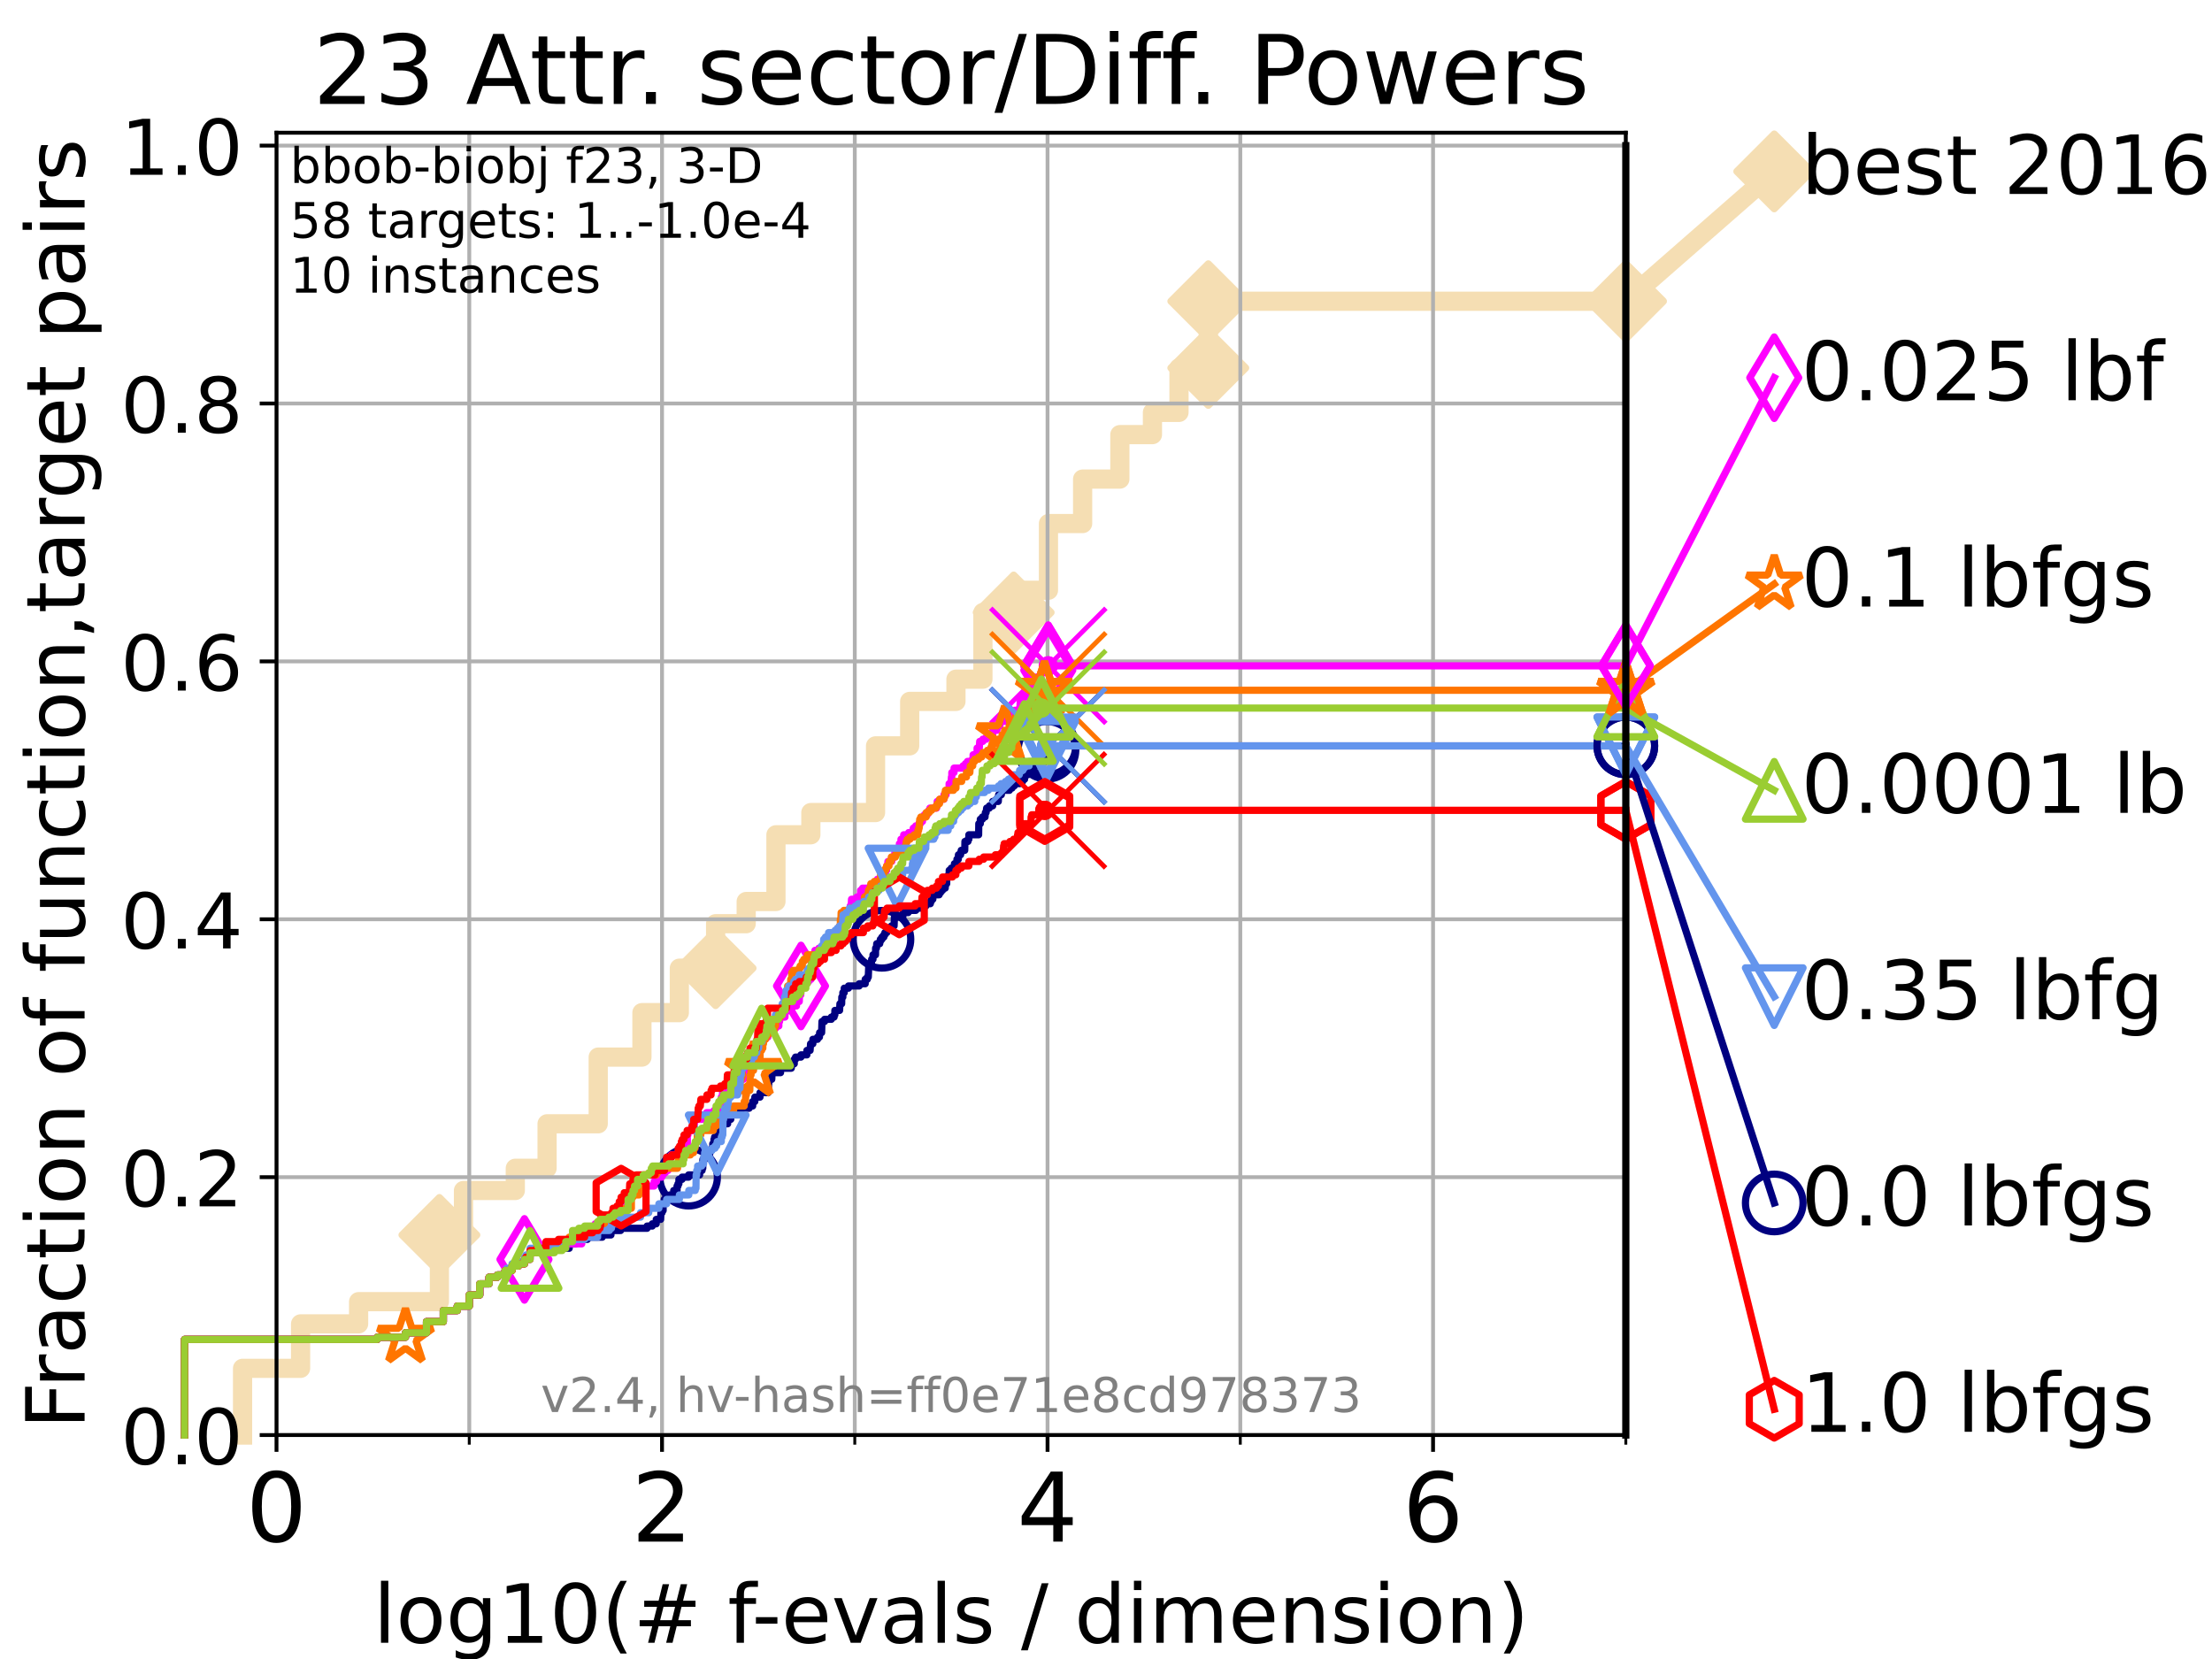 <?xml version="1.0" encoding="utf-8" standalone="no"?>
<!DOCTYPE svg PUBLIC "-//W3C//DTD SVG 1.1//EN"
  "http://www.w3.org/Graphics/SVG/1.1/DTD/svg11.dtd">
<!-- Created with matplotlib (https://matplotlib.org/) -->
<svg height="345.6pt" version="1.1" viewBox="0 0 460.8 345.6" width="460.8pt" xmlns="http://www.w3.org/2000/svg" xmlns:xlink="http://www.w3.org/1999/xlink">
 <defs>
  <style type="text/css">*{stroke-linecap:butt;stroke-linejoin:round;}</style>
 </defs>
 <g id="figure_1">
  <g id="patch_1">
   <path d="M 0 345.6 
L 460.8 345.6 
L 460.8 0 
L 0 0 
z
" style="fill:#ffffff;"/>
  </g>
  <g id="axes_1">
   <g id="patch_2">
    <path d="M 57.6 298.944 
L 338.688 298.944 
L 338.688 27.648 
L 57.6 27.648 
z
" style="fill:#ffffff;"/>
   </g>
   <g id="line2d_1">
    <path d="M 50.529 298.944 
L 50.529 285.05 
L 62.617 285.05 
L 62.617 275.788 
L 74.705 275.788 
L 74.705 271.157 
L 91.535 271.157 
L 91.535 257.263 
L 96.552 257.263 
L 96.552 248.001 
L 107.348 248.001 
L 107.348 243.37 
L 113.966 243.37 
L 113.966 234.107 
L 124.62 234.107 
L 124.62 220.214 
L 133.726 220.214 
L 133.726 210.951 
L 141.521 210.951 
L 141.521 201.689 
L 149.074 201.689 
L 149.074 192.426 
L 155.446 192.426 
L 155.446 187.795 
L 161.645 187.795 
L 161.645 173.901 
L 168.914 173.901 
L 168.914 169.27 
L 182.394 169.27 
L 182.394 155.377 
L 189.503 155.377 
L 189.503 146.114 
L 199.144 146.114 
L 199.144 141.483 
L 204.76 141.483 
L 204.76 127.589 
L 211.164 127.589 
L 211.164 122.958 
L 218.415 122.958 
L 218.415 109.065 
L 225.531 109.065 
L 225.531 99.802 
L 233.289 99.802 
L 233.289 90.54 
L 240.075 90.54 
L 240.075 85.909 
L 245.606 85.909 
L 245.606 76.646 
L 251.711 76.646 
L 251.711 62.753 
L 338.688 62.753 
" style="fill:none;stroke:#f5deb3;stroke-linecap:square;stroke-width:4;"/>
   </g>
   <g id="line2d_2">
    <defs>
     <path d="M 0 7.778 
L 7.778 0 
L 0 -7.778 
L -7.778 0 
z
" id="mf0cddb8ae9" style="stroke:#f5deb3;stroke-linejoin:miter;stroke-width:1.5;"/>
    </defs>
    <g>
     <use style="fill:#f5deb3;stroke:#f5deb3;stroke-linejoin:miter;stroke-width:1.5;" x="91.535" xlink:href="#mf0cddb8ae9" y="257.263"/>
     <use style="fill:#f5deb3;stroke:#f5deb3;stroke-linejoin:miter;stroke-width:1.5;" x="149.074" xlink:href="#mf0cddb8ae9" y="201.689"/>
     <use style="fill:#f5deb3;stroke:#f5deb3;stroke-linejoin:miter;stroke-width:1.5;" x="211.164" xlink:href="#mf0cddb8ae9" y="127.589"/>
     <use style="fill:#f5deb3;stroke:#f5deb3;stroke-linejoin:miter;stroke-width:1.5;" x="251.711" xlink:href="#mf0cddb8ae9" y="76.646"/>
     <use style="fill:#f5deb3;stroke:#f5deb3;stroke-linejoin:miter;stroke-width:1.5;" x="251.711" xlink:href="#mf0cddb8ae9" y="62.753"/>
     <use style="fill:#f5deb3;stroke:#f5deb3;stroke-linejoin:miter;stroke-width:1.5;" x="338.688" xlink:href="#mf0cddb8ae9" y="62.753"/>
    </g>
   </g>
   <g id="line2d_3">
    <path style="fill:none;stroke:#f5deb3;stroke-linecap:square;stroke-width:4;"/>
    <g/>
   </g>
   <g id="line2d_4">
    <path d="M 338.688 62.753 
L 369.608 35.706 
" style="fill:none;stroke:#f5deb3;stroke-linecap:square;stroke-width:4;"/>
    <g>
     <use style="fill:#f5deb3;stroke:#f5deb3;stroke-linejoin:miter;stroke-width:1.5;" x="338.688" xlink:href="#mf0cddb8ae9" y="62.753"/>
     <use style="fill:#f5deb3;stroke:#f5deb3;stroke-linejoin:miter;stroke-width:1.5;" x="369.608" xlink:href="#mf0cddb8ae9" y="35.706"/>
    </g>
   </g>
   <g id="matplotlib.axis_1">
    <g id="xtick_1">
     <g id="line2d_5">
      <path clip-path="url(#pb86b7859ed)" d="M 57.6 298.944 
L 57.6 27.648 
" style="fill:none;stroke:#b0b0b0;stroke-linecap:square;stroke-width:0.8;"/>
     </g>
     <g id="line2d_6">
      <defs>
       <path d="M 0 0 
L 0 3.5 
" id="m8e2a67529b" style="stroke:#000000;stroke-width:0.8;"/>
      </defs>
      <g>
       <use style="stroke:#000000;stroke-width:0.8;" x="57.6" xlink:href="#m8e2a67529b" y="298.944"/>
      </g>
     </g>
     <g id="text_1">
      <!-- 0 -->
      <g transform="translate(51.237 321.141)scale(0.2 -0.2)">
       <defs>
        <path d="M 31.781 66.406 
Q 24.172 66.406 20.328 58.906 
Q 16.5 51.422 16.5 36.375 
Q 16.5 21.391 20.328 13.891 
Q 24.172 6.391 31.781 6.391 
Q 39.453 6.391 43.281 13.891 
Q 47.125 21.391 47.125 36.375 
Q 47.125 51.422 43.281 58.906 
Q 39.453 66.406 31.781 66.406 
z
M 31.781 74.219 
Q 44.047 74.219 50.516 64.516 
Q 56.984 54.828 56.984 36.375 
Q 56.984 17.969 50.516 8.266 
Q 44.047 -1.422 31.781 -1.422 
Q 19.531 -1.422 13.062 8.266 
Q 6.594 17.969 6.594 36.375 
Q 6.594 54.828 13.062 64.516 
Q 19.531 74.219 31.781 74.219 
z
" id="DejaVuSans-48"/>
       </defs>
       <use xlink:href="#DejaVuSans-48"/>
      </g>
     </g>
    </g>
    <g id="xtick_2">
     <g id="line2d_7">
      <path clip-path="url(#pb86b7859ed)" d="M 137.911 298.944 
L 137.911 27.648 
" style="fill:none;stroke:#b0b0b0;stroke-linecap:square;stroke-width:0.8;"/>
     </g>
     <g id="line2d_8">
      <g>
       <use style="stroke:#000000;stroke-width:0.8;" x="137.911" xlink:href="#m8e2a67529b" y="298.944"/>
      </g>
     </g>
     <g id="text_2">
      <!-- 2 -->
      <g transform="translate(131.548 321.141)scale(0.2 -0.2)">
       <defs>
        <path d="M 19.188 8.297 
L 53.609 8.297 
L 53.609 0 
L 7.328 0 
L 7.328 8.297 
Q 12.938 14.109 22.625 23.891 
Q 32.328 33.688 34.812 36.531 
Q 39.547 41.844 41.422 45.531 
Q 43.312 49.219 43.312 52.781 
Q 43.312 58.594 39.234 62.25 
Q 35.156 65.922 28.609 65.922 
Q 23.969 65.922 18.812 64.312 
Q 13.672 62.703 7.812 59.422 
L 7.812 69.391 
Q 13.766 71.781 18.938 73 
Q 24.125 74.219 28.422 74.219 
Q 39.75 74.219 46.484 68.547 
Q 53.219 62.891 53.219 53.422 
Q 53.219 48.922 51.531 44.891 
Q 49.859 40.875 45.406 35.406 
Q 44.188 33.984 37.641 27.219 
Q 31.109 20.453 19.188 8.297 
z
" id="DejaVuSans-50"/>
       </defs>
       <use xlink:href="#DejaVuSans-50"/>
      </g>
     </g>
    </g>
    <g id="xtick_3">
     <g id="line2d_9">
      <path clip-path="url(#pb86b7859ed)" d="M 218.222 298.944 
L 218.222 27.648 
" style="fill:none;stroke:#b0b0b0;stroke-linecap:square;stroke-width:0.8;"/>
     </g>
     <g id="line2d_10">
      <g>
       <use style="stroke:#000000;stroke-width:0.8;" x="218.222" xlink:href="#m8e2a67529b" y="298.944"/>
      </g>
     </g>
     <g id="text_3">
      <!-- 4 -->
      <g transform="translate(211.859 321.141)scale(0.2 -0.2)">
       <defs>
        <path d="M 37.797 64.312 
L 12.891 25.391 
L 37.797 25.391 
z
M 35.203 72.906 
L 47.609 72.906 
L 47.609 25.391 
L 58.016 25.391 
L 58.016 17.188 
L 47.609 17.188 
L 47.609 0 
L 37.797 0 
L 37.797 17.188 
L 4.891 17.188 
L 4.891 26.703 
z
" id="DejaVuSans-52"/>
       </defs>
       <use xlink:href="#DejaVuSans-52"/>
      </g>
     </g>
    </g>
    <g id="xtick_4">
     <g id="line2d_11">
      <path clip-path="url(#pb86b7859ed)" d="M 298.533 298.944 
L 298.533 27.648 
" style="fill:none;stroke:#b0b0b0;stroke-linecap:square;stroke-width:0.8;"/>
     </g>
     <g id="line2d_12">
      <g>
       <use style="stroke:#000000;stroke-width:0.8;" x="298.533" xlink:href="#m8e2a67529b" y="298.944"/>
      </g>
     </g>
     <g id="text_4">
      <!-- 6 -->
      <g transform="translate(292.17 321.141)scale(0.2 -0.2)">
       <defs>
        <path d="M 33.016 40.375 
Q 26.375 40.375 22.484 35.828 
Q 18.609 31.297 18.609 23.391 
Q 18.609 15.531 22.484 10.953 
Q 26.375 6.391 33.016 6.391 
Q 39.656 6.391 43.531 10.953 
Q 47.406 15.531 47.406 23.391 
Q 47.406 31.297 43.531 35.828 
Q 39.656 40.375 33.016 40.375 
z
M 52.594 71.297 
L 52.594 62.312 
Q 48.875 64.062 45.094 64.984 
Q 41.312 65.922 37.594 65.922 
Q 27.828 65.922 22.672 59.328 
Q 17.531 52.734 16.797 39.406 
Q 19.672 43.656 24.016 45.922 
Q 28.375 48.188 33.594 48.188 
Q 44.578 48.188 50.953 41.516 
Q 57.328 34.859 57.328 23.391 
Q 57.328 12.156 50.688 5.359 
Q 44.047 -1.422 33.016 -1.422 
Q 20.359 -1.422 13.672 8.266 
Q 6.984 17.969 6.984 36.375 
Q 6.984 53.656 15.188 63.938 
Q 23.391 74.219 37.203 74.219 
Q 40.922 74.219 44.703 73.484 
Q 48.484 72.75 52.594 71.297 
z
" id="DejaVuSans-54"/>
       </defs>
       <use xlink:href="#DejaVuSans-54"/>
      </g>
     </g>
    </g>
    <g id="xtick_5">
     <g id="line2d_13">
      <path clip-path="url(#pb86b7859ed)" d="M 97.755 298.944 
L 97.755 27.648 
" style="fill:none;stroke:#b0b0b0;stroke-linecap:square;stroke-width:0.8;"/>
     </g>
     <g id="line2d_14">
      <defs>
       <path d="M 0 0 
L 0 2 
" id="m4ee1edeef3" style="stroke:#000000;stroke-width:0.6;"/>
      </defs>
      <g>
       <use style="stroke:#000000;stroke-width:0.6;" x="97.755" xlink:href="#m4ee1edeef3" y="298.944"/>
      </g>
     </g>
    </g>
    <g id="xtick_6">
     <g id="line2d_15">
      <path clip-path="url(#pb86b7859ed)" d="M 178.066 298.944 
L 178.066 27.648 
" style="fill:none;stroke:#b0b0b0;stroke-linecap:square;stroke-width:0.8;"/>
     </g>
     <g id="line2d_16">
      <g>
       <use style="stroke:#000000;stroke-width:0.6;" x="178.066" xlink:href="#m4ee1edeef3" y="298.944"/>
      </g>
     </g>
    </g>
    <g id="xtick_7">
     <g id="line2d_17">
      <path clip-path="url(#pb86b7859ed)" d="M 258.377 298.944 
L 258.377 27.648 
" style="fill:none;stroke:#b0b0b0;stroke-linecap:square;stroke-width:0.8;"/>
     </g>
     <g id="line2d_18">
      <g>
       <use style="stroke:#000000;stroke-width:0.6;" x="258.377" xlink:href="#m4ee1edeef3" y="298.944"/>
      </g>
     </g>
    </g>
    <g id="xtick_8">
     <g id="line2d_19">
      <path clip-path="url(#pb86b7859ed)" d="M 338.688 298.944 
L 338.688 27.648 
" style="fill:none;stroke:#b0b0b0;stroke-linecap:square;stroke-width:0.8;"/>
     </g>
     <g id="line2d_20">
      <g>
       <use style="stroke:#000000;stroke-width:0.6;" x="338.688" xlink:href="#m4ee1edeef3" y="298.944"/>
      </g>
     </g>
    </g>
    <g id="text_5">
     <!-- log10(# f-evals / dimension) -->
     <g transform="translate(77.764 342.218)scale(0.17 -0.17)">
      <defs>
       <path d="M 9.422 75.984 
L 18.406 75.984 
L 18.406 0 
L 9.422 0 
z
" id="DejaVuSans-108"/>
       <path d="M 30.609 48.391 
Q 23.391 48.391 19.188 42.75 
Q 14.984 37.109 14.984 27.297 
Q 14.984 17.484 19.156 11.844 
Q 23.344 6.203 30.609 6.203 
Q 37.797 6.203 41.984 11.859 
Q 46.188 17.531 46.188 27.297 
Q 46.188 37.016 41.984 42.703 
Q 37.797 48.391 30.609 48.391 
z
M 30.609 56 
Q 42.328 56 49.016 48.375 
Q 55.719 40.766 55.719 27.297 
Q 55.719 13.875 49.016 6.219 
Q 42.328 -1.422 30.609 -1.422 
Q 18.844 -1.422 12.172 6.219 
Q 5.516 13.875 5.516 27.297 
Q 5.516 40.766 12.172 48.375 
Q 18.844 56 30.609 56 
z
" id="DejaVuSans-111"/>
       <path d="M 45.406 27.984 
Q 45.406 37.75 41.375 43.109 
Q 37.359 48.484 30.078 48.484 
Q 22.859 48.484 18.828 43.109 
Q 14.797 37.75 14.797 27.984 
Q 14.797 18.266 18.828 12.891 
Q 22.859 7.516 30.078 7.516 
Q 37.359 7.516 41.375 12.891 
Q 45.406 18.266 45.406 27.984 
z
M 54.391 6.781 
Q 54.391 -7.172 48.188 -13.984 
Q 42 -20.797 29.203 -20.797 
Q 24.469 -20.797 20.266 -20.094 
Q 16.062 -19.391 12.109 -17.922 
L 12.109 -9.188 
Q 16.062 -11.328 19.922 -12.344 
Q 23.781 -13.375 27.781 -13.375 
Q 36.625 -13.375 41.016 -8.766 
Q 45.406 -4.156 45.406 5.172 
L 45.406 9.625 
Q 42.625 4.781 38.281 2.391 
Q 33.938 0 27.875 0 
Q 17.828 0 11.672 7.656 
Q 5.516 15.328 5.516 27.984 
Q 5.516 40.672 11.672 48.328 
Q 17.828 56 27.875 56 
Q 33.938 56 38.281 53.609 
Q 42.625 51.219 45.406 46.391 
L 45.406 54.688 
L 54.391 54.688 
z
" id="DejaVuSans-103"/>
       <path d="M 12.406 8.297 
L 28.516 8.297 
L 28.516 63.922 
L 10.984 60.406 
L 10.984 69.391 
L 28.422 72.906 
L 38.281 72.906 
L 38.281 8.297 
L 54.391 8.297 
L 54.391 0 
L 12.406 0 
z
" id="DejaVuSans-49"/>
       <path d="M 31 75.875 
Q 24.469 64.656 21.281 53.656 
Q 18.109 42.672 18.109 31.391 
Q 18.109 20.125 21.312 9.062 
Q 24.516 -2 31 -13.188 
L 23.188 -13.188 
Q 15.875 -1.703 12.234 9.375 
Q 8.594 20.453 8.594 31.391 
Q 8.594 42.281 12.203 53.312 
Q 15.828 64.359 23.188 75.875 
z
" id="DejaVuSans-40"/>
       <path d="M 51.125 44 
L 36.922 44 
L 32.812 27.688 
L 47.125 27.688 
z
M 43.797 71.781 
L 38.719 51.516 
L 52.984 51.516 
L 58.109 71.781 
L 65.922 71.781 
L 60.891 51.516 
L 76.125 51.516 
L 76.125 44 
L 58.984 44 
L 54.984 27.688 
L 70.516 27.688 
L 70.516 20.219 
L 53.078 20.219 
L 48 0 
L 40.188 0 
L 45.219 20.219 
L 30.906 20.219 
L 25.875 0 
L 18.016 0 
L 23.094 20.219 
L 7.719 20.219 
L 7.719 27.688 
L 24.906 27.688 
L 29 44 
L 13.281 44 
L 13.281 51.516 
L 30.906 51.516 
L 35.891 71.781 
z
" id="DejaVuSans-35"/>
       <path id="DejaVuSans-32"/>
       <path d="M 37.109 75.984 
L 37.109 68.5 
L 28.516 68.5 
Q 23.688 68.5 21.797 66.547 
Q 19.922 64.594 19.922 59.516 
L 19.922 54.688 
L 34.719 54.688 
L 34.719 47.703 
L 19.922 47.703 
L 19.922 0 
L 10.891 0 
L 10.891 47.703 
L 2.297 47.703 
L 2.297 54.688 
L 10.891 54.688 
L 10.891 58.5 
Q 10.891 67.625 15.141 71.797 
Q 19.391 75.984 28.609 75.984 
z
" id="DejaVuSans-102"/>
       <path d="M 4.891 31.391 
L 31.203 31.391 
L 31.203 23.391 
L 4.891 23.391 
z
" id="DejaVuSans-45"/>
       <path d="M 56.203 29.594 
L 56.203 25.203 
L 14.891 25.203 
Q 15.484 15.922 20.484 11.062 
Q 25.484 6.203 34.422 6.203 
Q 39.594 6.203 44.453 7.469 
Q 49.312 8.734 54.109 11.281 
L 54.109 2.781 
Q 49.266 0.734 44.188 -0.344 
Q 39.109 -1.422 33.891 -1.422 
Q 20.797 -1.422 13.156 6.188 
Q 5.516 13.812 5.516 26.812 
Q 5.516 40.234 12.766 48.109 
Q 20.016 56 32.328 56 
Q 43.359 56 49.781 48.891 
Q 56.203 41.797 56.203 29.594 
z
M 47.219 32.234 
Q 47.125 39.594 43.094 43.984 
Q 39.062 48.391 32.422 48.391 
Q 24.906 48.391 20.391 44.141 
Q 15.875 39.891 15.188 32.172 
z
" id="DejaVuSans-101"/>
       <path d="M 2.984 54.688 
L 12.5 54.688 
L 29.594 8.797 
L 46.688 54.688 
L 56.203 54.688 
L 35.688 0 
L 23.484 0 
z
" id="DejaVuSans-118"/>
       <path d="M 34.281 27.484 
Q 23.391 27.484 19.188 25 
Q 14.984 22.516 14.984 16.5 
Q 14.984 11.719 18.141 8.906 
Q 21.297 6.109 26.703 6.109 
Q 34.188 6.109 38.703 11.406 
Q 43.219 16.703 43.219 25.484 
L 43.219 27.484 
z
M 52.203 31.203 
L 52.203 0 
L 43.219 0 
L 43.219 8.297 
Q 40.141 3.328 35.547 0.953 
Q 30.953 -1.422 24.312 -1.422 
Q 15.922 -1.422 10.953 3.297 
Q 6 8.016 6 15.922 
Q 6 25.141 12.172 29.828 
Q 18.359 34.516 30.609 34.516 
L 43.219 34.516 
L 43.219 35.406 
Q 43.219 41.609 39.141 45 
Q 35.062 48.391 27.688 48.391 
Q 23 48.391 18.547 47.266 
Q 14.109 46.141 10.016 43.891 
L 10.016 52.203 
Q 14.938 54.109 19.578 55.047 
Q 24.219 56 28.609 56 
Q 40.484 56 46.344 49.844 
Q 52.203 43.703 52.203 31.203 
z
" id="DejaVuSans-97"/>
       <path d="M 44.281 53.078 
L 44.281 44.578 
Q 40.484 46.531 36.375 47.5 
Q 32.281 48.484 27.875 48.484 
Q 21.188 48.484 17.844 46.438 
Q 14.5 44.391 14.5 40.281 
Q 14.5 37.156 16.891 35.375 
Q 19.281 33.594 26.516 31.984 
L 29.594 31.297 
Q 39.156 29.25 43.188 25.516 
Q 47.219 21.781 47.219 15.094 
Q 47.219 7.469 41.188 3.016 
Q 35.156 -1.422 24.609 -1.422 
Q 20.219 -1.422 15.453 -0.562 
Q 10.688 0.297 5.422 2 
L 5.422 11.281 
Q 10.406 8.688 15.234 7.391 
Q 20.062 6.109 24.812 6.109 
Q 31.156 6.109 34.562 8.281 
Q 37.984 10.453 37.984 14.406 
Q 37.984 18.062 35.516 20.016 
Q 33.062 21.969 24.703 23.781 
L 21.578 24.516 
Q 13.234 26.266 9.516 29.906 
Q 5.812 33.547 5.812 39.891 
Q 5.812 47.609 11.281 51.797 
Q 16.75 56 26.812 56 
Q 31.781 56 36.172 55.266 
Q 40.578 54.547 44.281 53.078 
z
" id="DejaVuSans-115"/>
       <path d="M 25.391 72.906 
L 33.688 72.906 
L 8.297 -9.281 
L 0 -9.281 
z
" id="DejaVuSans-47"/>
       <path d="M 45.406 46.391 
L 45.406 75.984 
L 54.391 75.984 
L 54.391 0 
L 45.406 0 
L 45.406 8.203 
Q 42.578 3.328 38.25 0.953 
Q 33.938 -1.422 27.875 -1.422 
Q 17.969 -1.422 11.734 6.484 
Q 5.516 14.406 5.516 27.297 
Q 5.516 40.188 11.734 48.094 
Q 17.969 56 27.875 56 
Q 33.938 56 38.25 53.625 
Q 42.578 51.266 45.406 46.391 
z
M 14.797 27.297 
Q 14.797 17.391 18.875 11.75 
Q 22.953 6.109 30.078 6.109 
Q 37.203 6.109 41.297 11.75 
Q 45.406 17.391 45.406 27.297 
Q 45.406 37.203 41.297 42.844 
Q 37.203 48.484 30.078 48.484 
Q 22.953 48.484 18.875 42.844 
Q 14.797 37.203 14.797 27.297 
z
" id="DejaVuSans-100"/>
       <path d="M 9.422 54.688 
L 18.406 54.688 
L 18.406 0 
L 9.422 0 
z
M 9.422 75.984 
L 18.406 75.984 
L 18.406 64.594 
L 9.422 64.594 
z
" id="DejaVuSans-105"/>
       <path d="M 52 44.188 
Q 55.375 50.25 60.062 53.125 
Q 64.75 56 71.094 56 
Q 79.641 56 84.281 50.016 
Q 88.922 44.047 88.922 33.016 
L 88.922 0 
L 79.891 0 
L 79.891 32.719 
Q 79.891 40.578 77.094 44.375 
Q 74.312 48.188 68.609 48.188 
Q 61.625 48.188 57.562 43.547 
Q 53.516 38.922 53.516 30.906 
L 53.516 0 
L 44.484 0 
L 44.484 32.719 
Q 44.484 40.625 41.703 44.406 
Q 38.922 48.188 33.109 48.188 
Q 26.219 48.188 22.156 43.531 
Q 18.109 38.875 18.109 30.906 
L 18.109 0 
L 9.078 0 
L 9.078 54.688 
L 18.109 54.688 
L 18.109 46.188 
Q 21.188 51.219 25.484 53.609 
Q 29.781 56 35.688 56 
Q 41.656 56 45.828 52.969 
Q 50 49.953 52 44.188 
z
" id="DejaVuSans-109"/>
       <path d="M 54.891 33.016 
L 54.891 0 
L 45.906 0 
L 45.906 32.719 
Q 45.906 40.484 42.875 44.328 
Q 39.844 48.188 33.797 48.188 
Q 26.516 48.188 22.312 43.547 
Q 18.109 38.922 18.109 30.906 
L 18.109 0 
L 9.078 0 
L 9.078 54.688 
L 18.109 54.688 
L 18.109 46.188 
Q 21.344 51.125 25.703 53.562 
Q 30.078 56 35.797 56 
Q 45.219 56 50.047 50.172 
Q 54.891 44.344 54.891 33.016 
z
" id="DejaVuSans-110"/>
       <path d="M 8.016 75.875 
L 15.828 75.875 
Q 23.141 64.359 26.781 53.312 
Q 30.422 42.281 30.422 31.391 
Q 30.422 20.453 26.781 9.375 
Q 23.141 -1.703 15.828 -13.188 
L 8.016 -13.188 
Q 14.5 -2 17.703 9.062 
Q 20.906 20.125 20.906 31.391 
Q 20.906 42.672 17.703 53.656 
Q 14.5 64.656 8.016 75.875 
z
" id="DejaVuSans-41"/>
      </defs>
      <use xlink:href="#DejaVuSans-108"/>
      <use x="27.783" xlink:href="#DejaVuSans-111"/>
      <use x="88.965" xlink:href="#DejaVuSans-103"/>
      <use x="152.441" xlink:href="#DejaVuSans-49"/>
      <use x="216.064" xlink:href="#DejaVuSans-48"/>
      <use x="279.688" xlink:href="#DejaVuSans-40"/>
      <use x="318.701" xlink:href="#DejaVuSans-35"/>
      <use x="402.49" xlink:href="#DejaVuSans-32"/>
      <use x="434.277" xlink:href="#DejaVuSans-102"/>
      <use x="463.982" xlink:href="#DejaVuSans-45"/>
      <use x="500.066" xlink:href="#DejaVuSans-101"/>
      <use x="561.59" xlink:href="#DejaVuSans-118"/>
      <use x="620.77" xlink:href="#DejaVuSans-97"/>
      <use x="682.049" xlink:href="#DejaVuSans-108"/>
      <use x="709.832" xlink:href="#DejaVuSans-115"/>
      <use x="761.932" xlink:href="#DejaVuSans-32"/>
      <use x="793.719" xlink:href="#DejaVuSans-47"/>
      <use x="827.41" xlink:href="#DejaVuSans-32"/>
      <use x="859.197" xlink:href="#DejaVuSans-100"/>
      <use x="922.674" xlink:href="#DejaVuSans-105"/>
      <use x="950.457" xlink:href="#DejaVuSans-109"/>
      <use x="1047.869" xlink:href="#DejaVuSans-101"/>
      <use x="1109.393" xlink:href="#DejaVuSans-110"/>
      <use x="1172.771" xlink:href="#DejaVuSans-115"/>
      <use x="1224.871" xlink:href="#DejaVuSans-105"/>
      <use x="1252.654" xlink:href="#DejaVuSans-111"/>
      <use x="1313.836" xlink:href="#DejaVuSans-110"/>
      <use x="1377.215" xlink:href="#DejaVuSans-41"/>
     </g>
    </g>
   </g>
   <g id="matplotlib.axis_2">
    <g id="ytick_1">
     <g id="line2d_21">
      <path clip-path="url(#pb86b7859ed)" d="M 57.6 298.944 
L 338.688 298.944 
" style="fill:none;stroke:#b0b0b0;stroke-linecap:square;stroke-width:0.8;"/>
     </g>
     <g id="line2d_22">
      <defs>
       <path d="M 0 0 
L -3.5 0 
" id="mda6cc5bc31" style="stroke:#000000;stroke-width:0.8;"/>
      </defs>
      <g>
       <use style="stroke:#000000;stroke-width:0.8;" x="57.6" xlink:href="#mda6cc5bc31" y="298.944"/>
      </g>
     </g>
     <g id="text_6">
      <!-- 0.0 -->
      <g transform="translate(25.155 305.023)scale(0.16 -0.16)">
       <defs>
        <path d="M 10.688 12.406 
L 21 12.406 
L 21 0 
L 10.688 0 
z
" id="DejaVuSans-46"/>
       </defs>
       <use xlink:href="#DejaVuSans-48"/>
       <use x="63.623" xlink:href="#DejaVuSans-46"/>
       <use x="95.41" xlink:href="#DejaVuSans-48"/>
      </g>
     </g>
    </g>
    <g id="ytick_2">
     <g id="line2d_23">
      <path clip-path="url(#pb86b7859ed)" d="M 57.6 245.222 
L 338.688 245.222 
" style="fill:none;stroke:#b0b0b0;stroke-linecap:square;stroke-width:0.8;"/>
     </g>
     <g id="line2d_24">
      <g>
       <use style="stroke:#000000;stroke-width:0.8;" x="57.6" xlink:href="#mda6cc5bc31" y="245.222"/>
      </g>
     </g>
     <g id="text_7">
      <!-- 0.2 -->
      <g transform="translate(25.155 251.301)scale(0.16 -0.16)">
       <use xlink:href="#DejaVuSans-48"/>
       <use x="63.623" xlink:href="#DejaVuSans-46"/>
       <use x="95.41" xlink:href="#DejaVuSans-50"/>
      </g>
     </g>
    </g>
    <g id="ytick_3">
     <g id="line2d_25">
      <path clip-path="url(#pb86b7859ed)" d="M 57.6 191.5 
L 338.688 191.5 
" style="fill:none;stroke:#b0b0b0;stroke-linecap:square;stroke-width:0.8;"/>
     </g>
     <g id="line2d_26">
      <g>
       <use style="stroke:#000000;stroke-width:0.8;" x="57.6" xlink:href="#mda6cc5bc31" y="191.5"/>
      </g>
     </g>
     <g id="text_8">
      <!-- 0.4 -->
      <g transform="translate(25.155 197.579)scale(0.16 -0.16)">
       <use xlink:href="#DejaVuSans-48"/>
       <use x="63.623" xlink:href="#DejaVuSans-46"/>
       <use x="95.41" xlink:href="#DejaVuSans-52"/>
      </g>
     </g>
    </g>
    <g id="ytick_4">
     <g id="line2d_27">
      <path clip-path="url(#pb86b7859ed)" d="M 57.6 137.778 
L 338.688 137.778 
" style="fill:none;stroke:#b0b0b0;stroke-linecap:square;stroke-width:0.8;"/>
     </g>
     <g id="line2d_28">
      <g>
       <use style="stroke:#000000;stroke-width:0.8;" x="57.6" xlink:href="#mda6cc5bc31" y="137.778"/>
      </g>
     </g>
     <g id="text_9">
      <!-- 0.6 -->
      <g transform="translate(25.155 143.857)scale(0.16 -0.16)">
       <use xlink:href="#DejaVuSans-48"/>
       <use x="63.623" xlink:href="#DejaVuSans-46"/>
       <use x="95.41" xlink:href="#DejaVuSans-54"/>
      </g>
     </g>
    </g>
    <g id="ytick_5">
     <g id="line2d_29">
      <path clip-path="url(#pb86b7859ed)" d="M 57.6 84.056 
L 338.688 84.056 
" style="fill:none;stroke:#b0b0b0;stroke-linecap:square;stroke-width:0.8;"/>
     </g>
     <g id="line2d_30">
      <g>
       <use style="stroke:#000000;stroke-width:0.8;" x="57.6" xlink:href="#mda6cc5bc31" y="84.056"/>
      </g>
     </g>
     <g id="text_10">
      <!-- 0.8 -->
      <g transform="translate(25.155 90.135)scale(0.16 -0.16)">
       <defs>
        <path d="M 31.781 34.625 
Q 24.75 34.625 20.719 30.859 
Q 16.703 27.094 16.703 20.516 
Q 16.703 13.922 20.719 10.156 
Q 24.75 6.391 31.781 6.391 
Q 38.812 6.391 42.859 10.172 
Q 46.922 13.969 46.922 20.516 
Q 46.922 27.094 42.891 30.859 
Q 38.875 34.625 31.781 34.625 
z
M 21.922 38.812 
Q 15.578 40.375 12.031 44.719 
Q 8.5 49.078 8.5 55.328 
Q 8.5 64.062 14.719 69.141 
Q 20.953 74.219 31.781 74.219 
Q 42.672 74.219 48.875 69.141 
Q 55.078 64.062 55.078 55.328 
Q 55.078 49.078 51.531 44.719 
Q 48 40.375 41.703 38.812 
Q 48.828 37.156 52.797 32.312 
Q 56.781 27.484 56.781 20.516 
Q 56.781 9.906 50.312 4.234 
Q 43.844 -1.422 31.781 -1.422 
Q 19.734 -1.422 13.25 4.234 
Q 6.781 9.906 6.781 20.516 
Q 6.781 27.484 10.781 32.312 
Q 14.797 37.156 21.922 38.812 
z
M 18.312 54.391 
Q 18.312 48.734 21.844 45.562 
Q 25.391 42.391 31.781 42.391 
Q 38.141 42.391 41.719 45.562 
Q 45.312 48.734 45.312 54.391 
Q 45.312 60.062 41.719 63.234 
Q 38.141 66.406 31.781 66.406 
Q 25.391 66.406 21.844 63.234 
Q 18.312 60.062 18.312 54.391 
z
" id="DejaVuSans-56"/>
       </defs>
       <use xlink:href="#DejaVuSans-48"/>
       <use x="63.623" xlink:href="#DejaVuSans-46"/>
       <use x="95.41" xlink:href="#DejaVuSans-56"/>
      </g>
     </g>
    </g>
    <g id="ytick_6">
     <g id="line2d_31">
      <path clip-path="url(#pb86b7859ed)" d="M 57.6 30.334 
L 338.688 30.334 
" style="fill:none;stroke:#b0b0b0;stroke-linecap:square;stroke-width:0.8;"/>
     </g>
     <g id="line2d_32">
      <g>
       <use style="stroke:#000000;stroke-width:0.8;" x="57.6" xlink:href="#mda6cc5bc31" y="30.334"/>
      </g>
     </g>
     <g id="text_11">
      <!-- 1.0 -->
      <g transform="translate(25.155 36.413)scale(0.16 -0.16)">
       <use xlink:href="#DejaVuSans-49"/>
       <use x="63.623" xlink:href="#DejaVuSans-46"/>
       <use x="95.41" xlink:href="#DejaVuSans-48"/>
      </g>
     </g>
    </g>
    <g id="text_12">
     <!-- Fraction of function,target pairs -->
     <g transform="translate(17.62 297.681)rotate(-90)scale(0.17 -0.17)">
      <defs>
       <path d="M 9.812 72.906 
L 51.703 72.906 
L 51.703 64.594 
L 19.672 64.594 
L 19.672 43.109 
L 48.578 43.109 
L 48.578 34.812 
L 19.672 34.812 
L 19.672 0 
L 9.812 0 
z
" id="DejaVuSans-70"/>
       <path d="M 41.109 46.297 
Q 39.594 47.172 37.812 47.578 
Q 36.031 48 33.891 48 
Q 26.266 48 22.188 43.047 
Q 18.109 38.094 18.109 28.812 
L 18.109 0 
L 9.078 0 
L 9.078 54.688 
L 18.109 54.688 
L 18.109 46.188 
Q 20.953 51.172 25.484 53.578 
Q 30.031 56 36.531 56 
Q 37.453 56 38.578 55.875 
Q 39.703 55.766 41.062 55.516 
z
" id="DejaVuSans-114"/>
       <path d="M 48.781 52.594 
L 48.781 44.188 
Q 44.969 46.297 41.141 47.344 
Q 37.312 48.391 33.406 48.391 
Q 24.656 48.391 19.812 42.844 
Q 14.984 37.312 14.984 27.297 
Q 14.984 17.281 19.812 11.734 
Q 24.656 6.203 33.406 6.203 
Q 37.312 6.203 41.141 7.25 
Q 44.969 8.297 48.781 10.406 
L 48.781 2.094 
Q 45.016 0.344 40.984 -0.531 
Q 36.969 -1.422 32.422 -1.422 
Q 20.062 -1.422 12.781 6.344 
Q 5.516 14.109 5.516 27.297 
Q 5.516 40.672 12.859 48.328 
Q 20.219 56 33.016 56 
Q 37.156 56 41.109 55.141 
Q 45.062 54.297 48.781 52.594 
z
" id="DejaVuSans-99"/>
       <path d="M 18.312 70.219 
L 18.312 54.688 
L 36.812 54.688 
L 36.812 47.703 
L 18.312 47.703 
L 18.312 18.016 
Q 18.312 11.328 20.141 9.422 
Q 21.969 7.516 27.594 7.516 
L 36.812 7.516 
L 36.812 0 
L 27.594 0 
Q 17.188 0 13.234 3.875 
Q 9.281 7.766 9.281 18.016 
L 9.281 47.703 
L 2.688 47.703 
L 2.688 54.688 
L 9.281 54.688 
L 9.281 70.219 
z
" id="DejaVuSans-116"/>
       <path d="M 8.5 21.578 
L 8.5 54.688 
L 17.484 54.688 
L 17.484 21.922 
Q 17.484 14.156 20.5 10.266 
Q 23.531 6.391 29.594 6.391 
Q 36.859 6.391 41.078 11.031 
Q 45.312 15.672 45.312 23.688 
L 45.312 54.688 
L 54.297 54.688 
L 54.297 0 
L 45.312 0 
L 45.312 8.406 
Q 42.047 3.422 37.719 1 
Q 33.406 -1.422 27.688 -1.422 
Q 18.266 -1.422 13.375 4.438 
Q 8.5 10.297 8.5 21.578 
z
M 31.109 56 
z
" id="DejaVuSans-117"/>
       <path d="M 11.719 12.406 
L 22.016 12.406 
L 22.016 4 
L 14.016 -11.625 
L 7.719 -11.625 
L 11.719 4 
z
" id="DejaVuSans-44"/>
       <path d="M 18.109 8.203 
L 18.109 -20.797 
L 9.078 -20.797 
L 9.078 54.688 
L 18.109 54.688 
L 18.109 46.391 
Q 20.953 51.266 25.266 53.625 
Q 29.594 56 35.594 56 
Q 45.562 56 51.781 48.094 
Q 58.016 40.188 58.016 27.297 
Q 58.016 14.406 51.781 6.484 
Q 45.562 -1.422 35.594 -1.422 
Q 29.594 -1.422 25.266 0.953 
Q 20.953 3.328 18.109 8.203 
z
M 48.688 27.297 
Q 48.688 37.203 44.609 42.844 
Q 40.531 48.484 33.406 48.484 
Q 26.266 48.484 22.188 42.844 
Q 18.109 37.203 18.109 27.297 
Q 18.109 17.391 22.188 11.75 
Q 26.266 6.109 33.406 6.109 
Q 40.531 6.109 44.609 11.75 
Q 48.688 17.391 48.688 27.297 
z
" id="DejaVuSans-112"/>
      </defs>
      <use xlink:href="#DejaVuSans-70"/>
      <use x="50.27" xlink:href="#DejaVuSans-114"/>
      <use x="91.383" xlink:href="#DejaVuSans-97"/>
      <use x="152.662" xlink:href="#DejaVuSans-99"/>
      <use x="207.643" xlink:href="#DejaVuSans-116"/>
      <use x="246.852" xlink:href="#DejaVuSans-105"/>
      <use x="274.635" xlink:href="#DejaVuSans-111"/>
      <use x="335.816" xlink:href="#DejaVuSans-110"/>
      <use x="399.195" xlink:href="#DejaVuSans-32"/>
      <use x="430.982" xlink:href="#DejaVuSans-111"/>
      <use x="492.164" xlink:href="#DejaVuSans-102"/>
      <use x="527.369" xlink:href="#DejaVuSans-32"/>
      <use x="559.156" xlink:href="#DejaVuSans-102"/>
      <use x="594.361" xlink:href="#DejaVuSans-117"/>
      <use x="657.74" xlink:href="#DejaVuSans-110"/>
      <use x="721.119" xlink:href="#DejaVuSans-99"/>
      <use x="776.1" xlink:href="#DejaVuSans-116"/>
      <use x="815.309" xlink:href="#DejaVuSans-105"/>
      <use x="843.092" xlink:href="#DejaVuSans-111"/>
      <use x="904.273" xlink:href="#DejaVuSans-110"/>
      <use x="967.652" xlink:href="#DejaVuSans-44"/>
      <use x="999.439" xlink:href="#DejaVuSans-116"/>
      <use x="1038.648" xlink:href="#DejaVuSans-97"/>
      <use x="1099.928" xlink:href="#DejaVuSans-114"/>
      <use x="1139.291" xlink:href="#DejaVuSans-103"/>
      <use x="1202.768" xlink:href="#DejaVuSans-101"/>
      <use x="1264.291" xlink:href="#DejaVuSans-116"/>
      <use x="1303.5" xlink:href="#DejaVuSans-32"/>
      <use x="1335.287" xlink:href="#DejaVuSans-112"/>
      <use x="1398.764" xlink:href="#DejaVuSans-97"/>
      <use x="1460.043" xlink:href="#DejaVuSans-105"/>
      <use x="1487.826" xlink:href="#DejaVuSans-114"/>
      <use x="1528.939" xlink:href="#DejaVuSans-115"/>
     </g>
    </g>
   </g>
   <g id="line2d_33">
    <defs>
     <path d="M 0 1.5 
C 0.398 1.5 0.779 1.342 1.061 1.061 
C 1.342 0.779 1.5 0.398 1.5 0 
C 1.5 -0.398 1.342 -0.779 1.061 -1.061 
C 0.779 -1.342 0.398 -1.5 0 -1.5 
C -0.398 -1.5 -0.779 -1.342 -1.061 -1.061 
C -1.342 -0.779 -1.5 -0.398 -1.5 0 
C -1.5 0.398 -1.342 0.779 -1.061 1.061 
C -0.779 1.342 -0.398 1.5 0 1.5 
z
" id="maed4429737" style="stroke:#f5deb3;"/>
    </defs>
    <g>
     <use style="fill:#f5deb3;stroke:#f5deb3;" x="251.711" xlink:href="#maed4429737" y="62.753"/>
     <use style="fill:#f5deb3;stroke:#f5deb3;" x="251.711" xlink:href="#maed4429737" y="62.753"/>
    </g>
   </g>
   <g id="line2d_34">
    <defs>
     <path d="M 0 1.5 
C 0.398 1.5 0.779 1.342 1.061 1.061 
C 1.342 0.779 1.5 0.398 1.5 0 
C 1.5 -0.398 1.342 -0.779 1.061 -1.061 
C 0.779 -1.342 0.398 -1.5 0 -1.5 
C -0.398 -1.5 -0.779 -1.342 -1.061 -1.061 
C -1.342 -0.779 -1.5 -0.398 -1.5 0 
C -1.5 0.398 -1.342 0.779 -1.061 1.061 
C -0.779 1.342 -0.398 1.5 0 1.5 
z
" id="m8e48d799ec" style="stroke:#000080;"/>
    </defs>
    <g>
     <use style="fill:#000080;stroke:#000080;" x="218.095" xlink:href="#m8e48d799ec" y="155.377"/>
     <use style="fill:#000080;stroke:#000080;" x="218.095" xlink:href="#m8e48d799ec" y="155.377"/>
    </g>
   </g>
   <g id="line2d_35">
    <path d="M 38.441 298.944 
L 38.441 279.03 
L 78.596 279.03 
L 78.596 278.567 
L 84.464 278.567 
L 84.464 277.64 
L 88.847 277.64 
L 88.847 275.325 
L 92.347 275.325 
L 92.347 273.009 
L 95.26 273.009 
L 95.26 272.083 
L 97.755 272.083 
L 97.755 269.767 
L 99.938 269.767 
L 99.938 267.452 
L 101.878 267.452 
L 101.878 266.062 
L 103.623 266.062 
L 103.623 265.599 
L 105.21 265.599 
L 105.21 264.673 
L 106.664 264.673 
L 106.664 263.747 
L 108.006 263.747 
L 108.006 263.284 
L 109.252 263.284 
L 109.252 262.357 
L 110.415 262.357 
L 110.415 260.968 
L 113.735 260.968 
L 113.735 260.042 
L 118.577 260.042 
L 118.577 259.116 
L 119.932 259.116 
L 119.932 258.653 
L 121.189 258.653 
L 121.189 258.189 
L 122.362 258.189 
L 122.362 257.726 
L 125.471 257.726 
L 125.471 257.263 
L 127.272 257.263 
L 127.272 256.337 
L 129.291 256.337 
L 129.291 255.874 
L 134.801 255.874 
L 134.801 255.411 
L 135.879 255.411 
L 135.879 254.948 
L 136.708 254.948 
L 136.708 254.021 
L 137.618 254.021 
L 137.677 252.632 
L 137.911 252.632 
L 137.911 252.169 
L 138.142 252.169 
L 138.142 250.779 
L 138.37 250.779 
L 138.37 249.853 
L 139.414 249.853 
L 139.52 248.927 
L 140.348 248.927 
L 140.348 248.001 
L 141.042 248.001 
L 141.042 247.075 
L 141.235 247.075 
L 141.235 246.611 
L 141.426 246.611 
L 141.426 245.685 
L 142.079 245.685 
L 142.079 245.222 
L 143.443 245.222 
L 143.443 244.759 
L 145.74 244.759 
L 145.74 243.833 
L 146.252 243.833 
L 146.252 243.37 
L 146.396 243.37 
L 146.431 241.517 
L 146.819 241.517 
L 146.819 240.591 
L 147.835 240.591 
L 147.835 239.665 
L 148.226 239.665 
L 148.226 239.201 
L 148.481 239.201 
L 148.481 238.275 
L 148.733 238.275 
L 148.733 237.349 
L 148.858 237.349 
L 148.858 236.886 
L 149.706 236.886 
L 149.706 235.033 
L 150.028 235.033 
L 150.028 234.57 
L 150.172 234.57 
L 150.172 234.107 
L 151.582 234.107 
L 151.582 233.181 
L 152.233 233.181 
L 152.233 232.255 
L 152.712 232.255 
L 152.712 231.792 
L 154.327 231.792 
L 154.327 230.865 
L 156.073 230.865 
L 156.073 230.402 
L 156.796 230.402 
L 156.796 229.476 
L 157.243 229.476 
L 157.243 228.55 
L 158.322 228.55 
L 158.322 227.623 
L 160.022 227.623 
L 160.12 225.771 
L 160.152 225.771 
L 160.152 224.845 
L 160.774 224.845 
L 160.837 223.455 
L 162.602 223.455 
L 162.602 222.529 
L 164.837 222.529 
L 164.899 221.603 
L 165.459 221.603 
L 165.459 220.677 
L 165.721 220.677 
L 165.721 220.214 
L 166.851 220.214 
L 166.851 219.75 
L 168.089 219.75 
L 168.089 218.824 
L 168.756 218.824 
L 168.855 217.435 
L 169.331 217.435 
L 169.331 216.509 
L 170.302 216.509 
L 170.302 216.045 
L 170.705 216.045 
L 170.741 215.119 
L 171.16 215.119 
L 171.229 212.804 
L 171.771 212.804 
L 171.771 212.34 
L 173.181 212.34 
L 173.181 211.877 
L 173.756 211.877 
L 173.756 211.414 
L 173.919 211.414 
L 173.919 210.488 
L 174.901 210.488 
L 174.97 209.099 
L 175.334 209.099 
L 175.362 207.709 
L 175.577 207.709 
L 175.577 206.783 
L 175.87 206.783 
L 175.87 205.857 
L 176.751 205.857 
L 176.751 205.394 
L 178.989 205.394 
L 178.989 204.931 
L 180.239 204.931 
L 180.239 204.004 
L 180.675 204.004 
L 180.675 203.541 
L 180.879 203.541 
L 180.977 201.226 
L 181.52 201.226 
L 181.582 199.836 
L 181.86 199.836 
L 181.86 198.91 
L 182.385 198.91 
L 182.403 197.521 
L 182.584 197.521 
L 182.637 196.594 
L 183.261 196.594 
L 183.261 196.131 
L 183.399 196.131 
L 183.399 195.668 
L 183.725 195.668 
L 183.725 195.205 
L 184.124 195.205 
L 184.124 194.742 
L 184.34 194.742 
L 184.34 194.279 
L 184.741 194.279 
L 184.741 193.353 
L 185.702 193.353 
L 185.702 192.889 
L 186.256 192.889 
L 186.324 191.037 
L 188.063 191.037 
L 188.171 190.111 
L 189.192 190.111 
L 189.192 189.648 
L 190.782 189.648 
L 190.782 189.184 
L 192.003 189.184 
L 192.003 188.721 
L 192.892 188.721 
L 192.892 188.258 
L 193.807 188.258 
L 193.807 187.795 
L 193.988 187.795 
L 193.988 187.332 
L 194.325 187.332 
L 194.325 186.406 
L 195.634 186.406 
L 195.634 185.943 
L 195.941 185.943 
L 195.941 185.479 
L 196.333 185.479 
L 196.333 185.016 
L 196.907 185.016 
L 196.964 184.09 
L 197.214 184.09 
L 197.221 182.701 
L 197.582 182.701 
L 197.582 182.238 
L 197.735 182.238 
L 197.735 181.311 
L 198.168 181.311 
L 198.168 180.848 
L 198.824 180.848 
L 198.824 179.922 
L 199.348 179.922 
L 199.348 178.996 
L 199.637 178.996 
L 199.658 178.07 
L 200.104 178.07 
L 200.104 177.606 
L 200.241 177.606 
L 200.241 177.143 
L 200.97 177.143 
L 201.014 175.291 
L 201.647 175.291 
L 201.647 174.828 
L 201.832 174.828 
L 201.832 173.901 
L 203.867 173.901 
L 203.899 171.586 
L 204.215 171.586 
L 204.215 170.66 
L 204.647 170.66 
L 204.647 170.196 
L 205.199 170.196 
L 205.267 169.27 
L 205.425 169.27 
L 205.532 168.344 
L 206.095 168.344 
L 206.095 167.881 
L 206.795 167.881 
L 206.795 166.955 
L 207.965 166.955 
L 208.036 165.565 
L 208.597 165.565 
L 208.687 164.639 
L 210.282 164.639 
L 210.282 164.176 
L 210.831 164.176 
L 210.831 163.713 
L 211.305 163.713 
L 211.305 163.25 
L 212.427 163.25 
L 212.427 162.787 
L 213.037 162.787 
L 213.037 162.323 
L 213.442 162.323 
L 213.442 161.397 
L 214.137 161.397 
L 214.137 160.934 
L 214.429 160.934 
L 214.512 159.545 
L 215.914 159.545 
L 215.914 158.618 
L 217.743 158.618 
L 217.743 157.692 
L 218.062 157.692 
L 218.095 155.377 
L 338.688 155.377 
L 338.688 155.377 
" style="fill:none;stroke:#000080;stroke-linecap:square;stroke-width:1.5;"/>
   </g>
   <g id="line2d_36">
    <defs>
     <path d="M 0 6 
C 1.591 6 3.117 5.368 4.243 4.243 
C 5.368 3.117 6 1.591 6 0 
C 6 -1.591 5.368 -3.117 4.243 -4.243 
C 3.117 -5.368 1.591 -6 0 -6 
C -1.591 -6 -3.117 -5.368 -4.243 -4.243 
C -5.368 -3.117 -6 -1.591 -6 0 
C -6 1.591 -5.368 3.117 -4.243 4.243 
C -3.117 5.368 -1.591 6 0 6 
z
" id="mbcf5b18bf3" style="stroke:#000080;stroke-width:1.5;"/>
    </defs>
    <g>
     <use style="fill-opacity:0;stroke:#000080;stroke-width:1.5;" x="143.443" xlink:href="#mbcf5b18bf3" y="245.222"/>
     <use style="fill-opacity:0;stroke:#000080;stroke-width:1.5;" x="183.725" xlink:href="#mbcf5b18bf3" y="195.668"/>
     <use style="fill-opacity:0;stroke:#000080;stroke-width:1.5;" x="218.095" xlink:href="#mbcf5b18bf3" y="156.303"/>
     <use style="fill-opacity:0;stroke:#000080;stroke-width:1.5;" x="218.095" xlink:href="#mbcf5b18bf3" y="155.377"/>
     <use style="fill-opacity:0;stroke:#000080;stroke-width:1.5;" x="338.688" xlink:href="#mbcf5b18bf3" y="155.377"/>
    </g>
   </g>
   <g id="line2d_37">
    <path style="fill:none;stroke:#000080;stroke-linecap:square;stroke-width:1.5;"/>
    <g/>
   </g>
   <g id="line2d_38">
    <path clip-path="url(#pb86b7859ed)" d="M 218.336 155.377 
" style="fill:none;stroke:#000080;stroke-linecap:square;stroke-width:1.5;"/>
    <defs>
     <path d="M -12 12 
L 12 -12 
M -12 -12 
L 12 12 
" id="mf30a31172a" style="stroke:#000080;"/>
    </defs>
    <g clip-path="url(#pb86b7859ed)">
     <use style="fill:#000080;stroke:#000080;" x="218.336" xlink:href="#mf30a31172a" y="155.377"/>
    </g>
   </g>
   <g id="line2d_39">
    <defs>
     <path d="M 0 1.5 
C 0.398 1.5 0.779 1.342 1.061 1.061 
C 1.342 0.779 1.5 0.398 1.5 0 
C 1.5 -0.398 1.342 -0.779 1.061 -1.061 
C 0.779 -1.342 0.398 -1.5 0 -1.5 
C -0.398 -1.5 -0.779 -1.342 -1.061 -1.061 
C -1.342 -0.779 -1.5 -0.398 -1.5 0 
C -1.5 0.398 -1.342 0.779 -1.061 1.061 
C -0.779 1.342 -0.398 1.5 0 1.5 
z
" id="m6ce82d7abe" style="stroke:#ff00ff;"/>
    </defs>
    <g>
     <use style="fill:#ff00ff;stroke:#ff00ff;" x="218.377" xlink:href="#m6ce82d7abe" y="138.704"/>
     <use style="fill:#ff00ff;stroke:#ff00ff;" x="218.377" xlink:href="#m6ce82d7abe" y="138.704"/>
    </g>
   </g>
   <g id="line2d_40">
    <path d="M 38.441 298.944 
L 38.441 279.03 
L 78.596 279.03 
L 78.596 278.567 
L 84.464 278.567 
L 84.464 277.64 
L 88.847 277.64 
L 88.847 275.325 
L 92.347 275.325 
L 92.347 273.009 
L 95.26 273.009 
L 95.26 272.083 
L 97.755 272.083 
L 97.755 269.767 
L 99.938 269.767 
L 99.938 267.452 
L 101.878 267.452 
L 101.878 266.062 
L 103.623 266.062 
L 103.623 265.599 
L 105.21 265.599 
L 105.21 264.673 
L 106.664 264.673 
L 106.664 263.747 
L 108.006 263.747 
L 108.006 263.284 
L 109.252 263.284 
L 109.252 262.357 
L 110.415 262.357 
L 110.415 260.968 
L 112.779 260.968 
L 112.779 260.505 
L 113.735 260.505 
L 113.735 259.579 
L 115.502 259.579 
L 115.502 259.116 
L 121.189 259.116 
L 121.189 257.726 
L 122.362 257.726 
L 122.362 256.8 
L 122.92 256.8 
L 122.92 255.874 
L 123.594 255.874 
L 123.594 255.411 
L 123.985 255.411 
L 123.985 254.948 
L 127.272 254.948 
L 127.272 254.484 
L 128.108 254.484 
L 128.108 254.021 
L 128.511 254.021 
L 128.511 253.558 
L 129.668 253.558 
L 129.761 252.632 
L 130.128 252.632 
L 130.128 250.779 
L 130.488 250.779 
L 130.488 249.853 
L 130.84 249.853 
L 130.84 248.464 
L 133.428 248.464 
L 133.428 247.538 
L 133.947 247.538 
L 133.947 247.075 
L 136.266 247.075 
L 136.266 246.148 
L 136.77 246.148 
L 136.77 245.222 
L 137.853 245.222 
L 137.853 244.759 
L 138.142 244.759 
L 138.142 244.296 
L 138.595 244.296 
L 138.595 243.833 
L 139.145 243.833 
L 139.253 241.98 
L 139.573 241.98 
L 139.573 241.054 
L 139.835 241.054 
L 139.835 240.591 
L 141.331 240.591 
L 141.331 239.665 
L 141.802 239.665 
L 141.802 238.738 
L 143.187 238.738 
L 143.187 236.423 
L 143.316 236.423 
L 143.316 235.496 
L 144.23 235.496 
L 144.23 234.57 
L 144.391 234.57 
L 144.391 234.107 
L 144.669 234.107 
L 144.669 233.181 
L 146.216 233.181 
L 146.216 232.255 
L 147.199 232.255 
L 147.199 231.792 
L 148.764 231.792 
L 148.764 231.328 
L 149.317 231.328 
L 149.317 230.865 
L 150.028 230.865 
L 150.028 229.939 
L 150.258 229.939 
L 150.258 228.55 
L 150.514 228.55 
L 150.514 227.623 
L 151.042 227.623 
L 151.042 226.697 
L 151.714 226.697 
L 151.714 226.234 
L 153.13 226.234 
L 153.13 225.308 
L 153.323 225.308 
L 153.323 224.845 
L 154.885 224.845 
L 154.885 223.918 
L 155.34 223.918 
L 155.34 223.455 
L 155.489 223.455 
L 155.489 222.992 
L 155.867 222.992 
L 155.867 222.066 
L 156.737 222.066 
L 156.816 220.214 
L 157.166 220.214 
L 157.166 219.287 
L 157.529 219.287 
L 157.529 217.898 
L 158.697 217.898 
L 158.697 216.972 
L 158.907 216.972 
L 158.907 216.509 
L 159.406 216.509 
L 159.406 216.045 
L 159.956 216.045 
L 159.956 215.119 
L 160.837 215.119 
L 160.837 214.193 
L 161.601 214.193 
L 161.601 213.73 
L 162.246 213.73 
L 162.246 212.804 
L 162.404 212.804 
L 162.404 211.877 
L 163.523 211.877 
L 163.523 210.951 
L 163.683 210.951 
L 163.683 210.488 
L 164.924 210.488 
L 164.924 209.562 
L 165.92 209.562 
L 165.92 208.635 
L 166.505 208.635 
L 166.55 207.246 
L 166.818 207.246 
L 166.862 205.394 
L 167.438 205.394 
L 167.438 204.467 
L 168.476 204.467 
L 168.476 204.004 
L 168.963 204.004 
L 169.041 202.152 
L 169.148 202.152 
L 169.216 200.762 
L 169.303 200.762 
L 169.303 200.299 
L 169.56 200.299 
L 169.655 198.447 
L 169.767 198.447 
L 169.767 197.984 
L 170.589 197.984 
L 170.589 197.521 
L 171.704 197.521 
L 171.704 197.057 
L 171.97 197.057 
L 171.97 196.594 
L 173.486 196.594 
L 173.486 196.131 
L 173.874 196.131 
L 173.911 194.742 
L 174.247 194.742 
L 174.247 194.279 
L 174.434 194.279 
L 174.434 193.816 
L 174.866 193.816 
L 174.866 193.353 
L 175.17 193.353 
L 175.17 192.889 
L 175.777 192.889 
L 175.791 191.963 
L 176.28 191.963 
L 176.28 191.037 
L 176.631 191.037 
L 176.631 190.111 
L 177.11 190.111 
L 177.11 188.721 
L 177.318 188.721 
L 177.385 187.332 
L 178.497 187.332 
L 178.497 186.869 
L 179.154 186.869 
L 179.154 186.406 
L 179.268 186.406 
L 179.268 185.479 
L 179.686 185.479 
L 179.686 185.016 
L 181.28 185.016 
L 181.28 184.553 
L 181.695 184.553 
L 181.695 184.09 
L 182.353 184.09 
L 182.353 183.627 
L 182.78 183.627 
L 182.78 183.164 
L 183.675 183.164 
L 183.675 182.238 
L 183.98 182.238 
L 183.98 181.775 
L 184.466 181.775 
L 184.466 181.311 
L 184.698 181.311 
L 184.698 180.385 
L 184.884 180.385 
L 184.974 179.459 
L 185.773 179.459 
L 185.881 178.533 
L 186.415 178.533 
L 186.415 177.606 
L 187.044 177.606 
L 187.044 177.143 
L 187.241 177.143 
L 187.303 176.217 
L 187.361 176.217 
L 187.361 175.754 
L 187.689 175.754 
L 187.689 174.828 
L 188.252 174.828 
L 188.252 173.901 
L 189.29 173.901 
L 189.29 173.438 
L 190.25 173.438 
L 190.25 172.512 
L 190.757 172.512 
L 190.757 172.049 
L 191.391 172.049 
L 191.391 171.586 
L 191.742 171.586 
L 191.742 171.123 
L 192.17 171.123 
L 192.195 170.196 
L 192.556 170.196 
L 192.556 169.733 
L 193.178 169.733 
L 193.178 169.27 
L 193.471 169.27 
L 193.471 168.807 
L 193.712 168.807 
L 193.712 168.344 
L 195.108 168.344 
L 195.108 167.881 
L 195.234 167.881 
L 195.234 166.955 
L 195.826 166.955 
L 195.826 166.492 
L 196.646 166.492 
L 196.646 165.565 
L 197.085 165.565 
L 197.085 164.639 
L 197.709 164.639 
L 197.716 163.25 
L 198.095 163.25 
L 198.199 161.86 
L 198.28 161.86 
L 198.28 160.934 
L 198.737 160.934 
L 198.748 160.008 
L 200.599 160.008 
L 200.599 159.545 
L 201.115 159.545 
L 201.115 159.082 
L 201.539 159.082 
L 201.539 158.618 
L 202.543 158.618 
L 202.543 158.155 
L 202.703 158.155 
L 202.713 157.229 
L 203.541 157.229 
L 203.545 155.84 
L 204.008 155.84 
L 204.09 154.45 
L 204.744 154.45 
L 204.744 153.987 
L 205.47 153.987 
L 205.47 153.524 
L 206.776 153.524 
L 206.815 152.135 
L 207.683 152.135 
L 207.74 151.209 
L 208.288 151.209 
L 208.288 150.282 
L 209.711 150.282 
L 209.711 149.356 
L 210.96 149.356 
L 211.019 148.43 
L 211.356 148.43 
L 211.356 147.967 
L 212.344 147.967 
L 212.344 147.504 
L 212.469 147.504 
L 212.533 146.114 
L 212.826 146.114 
L 212.826 145.651 
L 213.076 145.651 
L 213.076 145.188 
L 213.973 145.188 
L 213.973 144.262 
L 214.208 144.262 
L 214.208 143.799 
L 215.243 143.799 
L 215.303 142.872 
L 215.591 142.872 
L 215.591 141.946 
L 215.977 141.946 
L 215.977 141.02 
L 216.849 141.02 
L 216.849 140.094 
L 217.894 140.094 
L 217.894 139.631 
L 218.377 139.631 
L 218.377 138.704 
L 338.688 138.704 
L 338.688 138.704 
" style="fill:none;stroke:#ff00ff;stroke-linecap:square;stroke-width:1.5;"/>
   </g>
   <g id="line2d_41">
    <defs>
     <path d="M 0 8.485 
L 5.091 0 
L 0 -8.485 
L -5.091 0 
z
" id="m608cc170d9" style="stroke:#ff00ff;stroke-linejoin:miter;stroke-width:1.5;"/>
    </defs>
    <g>
     <use style="fill-opacity:0;stroke:#ff00ff;stroke-linejoin:miter;stroke-width:1.5;" x="109.252" xlink:href="#m608cc170d9" y="262.357"/>
     <use style="fill-opacity:0;stroke:#ff00ff;stroke-linejoin:miter;stroke-width:1.5;" x="166.862" xlink:href="#m608cc170d9" y="205.394"/>
     <use style="fill-opacity:0;stroke:#ff00ff;stroke-linejoin:miter;stroke-width:1.5;" x="218.377" xlink:href="#m608cc170d9" y="139.631"/>
     <use style="fill-opacity:0;stroke:#ff00ff;stroke-linejoin:miter;stroke-width:1.5;" x="218.377" xlink:href="#m608cc170d9" y="138.704"/>
     <use style="fill-opacity:0;stroke:#ff00ff;stroke-linejoin:miter;stroke-width:1.5;" x="218.377" xlink:href="#m608cc170d9" y="138.704"/>
     <use style="fill-opacity:0;stroke:#ff00ff;stroke-linejoin:miter;stroke-width:1.5;" x="338.688" xlink:href="#m608cc170d9" y="138.704"/>
    </g>
   </g>
   <g id="line2d_42">
    <path style="fill:none;stroke:#ff00ff;stroke-linecap:square;stroke-width:1.5;"/>
    <g/>
   </g>
   <g id="line2d_43">
    <path clip-path="url(#pb86b7859ed)" d="M 218.381 138.704 
" style="fill:none;stroke:#ff00ff;stroke-linecap:square;stroke-width:1.5;"/>
    <defs>
     <path d="M -12 12 
L 12 -12 
M -12 -12 
L 12 12 
" id="m439eace164" style="stroke:#ff00ff;"/>
    </defs>
    <g clip-path="url(#pb86b7859ed)">
     <use style="fill:#ff00ff;stroke:#ff00ff;" x="218.381" xlink:href="#m439eace164" y="138.704"/>
    </g>
   </g>
   <g id="line2d_44">
    <defs>
     <path d="M 0 1.5 
C 0.398 1.5 0.779 1.342 1.061 1.061 
C 1.342 0.779 1.5 0.398 1.5 0 
C 1.5 -0.398 1.342 -0.779 1.061 -1.061 
C 0.779 -1.342 0.398 -1.5 0 -1.5 
C -0.398 -1.5 -0.779 -1.342 -1.061 -1.061 
C -1.342 -0.779 -1.5 -0.398 -1.5 0 
C -1.5 0.398 -1.342 0.779 -1.061 1.061 
C -0.779 1.342 -0.398 1.5 0 1.5 
z
" id="m650c11963c" style="stroke:#ff7500;"/>
    </defs>
    <g>
     <use style="fill:#ff7500;stroke:#ff7500;" x="217.59" xlink:href="#m650c11963c" y="143.799"/>
     <use style="fill:#ff7500;stroke:#ff7500;" x="217.59" xlink:href="#m650c11963c" y="143.799"/>
    </g>
   </g>
   <g id="line2d_45">
    <path d="M 38.441 298.944 
L 38.441 279.03 
L 78.596 279.03 
L 78.596 278.567 
L 84.464 278.567 
L 84.464 277.64 
L 88.847 277.64 
L 88.847 275.325 
L 92.347 275.325 
L 92.347 273.009 
L 95.26 273.009 
L 95.26 272.083 
L 97.755 272.083 
L 97.755 269.767 
L 99.938 269.767 
L 99.938 267.452 
L 101.878 267.452 
L 101.878 266.062 
L 103.623 266.062 
L 103.623 265.599 
L 105.21 265.599 
L 105.21 264.673 
L 106.664 264.673 
L 106.664 263.747 
L 108.006 263.747 
L 108.006 263.284 
L 109.252 263.284 
L 109.252 262.357 
L 110.415 262.357 
L 110.415 260.968 
L 112.779 260.968 
L 112.779 260.042 
L 113.735 260.042 
L 113.735 259.116 
L 117.107 259.116 
L 117.107 258.653 
L 118.577 258.653 
L 118.577 257.726 
L 119.267 257.726 
L 119.267 256.8 
L 120.572 256.8 
L 120.572 256.337 
L 122.92 256.337 
L 122.92 255.874 
L 123.985 255.874 
L 123.985 255.411 
L 126.395 255.411 
L 126.395 254.484 
L 127.272 254.484 
L 127.272 253.095 
L 127.695 253.095 
L 127.695 252.632 
L 130.128 252.632 
L 130.128 251.706 
L 131.524 251.706 
L 131.524 249.39 
L 131.856 249.39 
L 131.856 248.927 
L 133.125 248.927 
L 133.125 248.001 
L 133.428 248.001 
L 133.428 247.075 
L 133.726 247.075 
L 133.726 246.148 
L 134.019 246.148 
L 134.019 244.759 
L 136.708 244.759 
L 136.708 244.296 
L 137.016 244.296 
L 137.016 243.833 
L 137.439 243.833 
L 137.439 243.37 
L 141.139 243.37 
L 141.139 242.443 
L 141.331 242.443 
L 141.331 241.517 
L 141.709 241.517 
L 141.709 240.591 
L 143.82 240.591 
L 143.82 240.128 
L 144.471 240.128 
L 144.471 239.201 
L 144.787 239.201 
L 144.787 238.275 
L 144.943 238.275 
L 144.943 237.812 
L 145.251 237.812 
L 145.251 236.423 
L 145.998 236.423 
L 145.998 235.496 
L 148.608 235.496 
L 148.608 234.57 
L 149.196 234.57 
L 149.196 233.181 
L 150.086 233.181 
L 150.086 232.255 
L 151.74 232.255 
L 151.74 231.792 
L 152.386 231.792 
L 152.386 231.328 
L 152.836 231.328 
L 152.836 230.402 
L 155.038 230.402 
L 155.038 229.476 
L 155.275 229.476 
L 155.361 228.087 
L 155.489 228.087 
L 155.489 227.16 
L 156.196 227.16 
L 156.277 223.918 
L 156.459 223.918 
L 156.459 222.992 
L 156.973 222.992 
L 156.973 222.066 
L 157.396 222.066 
L 157.396 221.14 
L 157.604 221.14 
L 157.604 220.677 
L 157.735 220.677 
L 157.735 220.214 
L 158.34 220.214 
L 158.34 218.824 
L 158.661 218.824 
L 158.661 218.361 
L 158.907 218.361 
L 158.907 217.435 
L 159.046 217.435 
L 159.046 216.509 
L 159.473 216.509 
L 159.473 216.045 
L 159.675 216.045 
L 159.675 215.582 
L 160.006 215.582 
L 160.006 215.119 
L 161.238 215.119 
L 161.253 213.73 
L 161.556 213.73 
L 161.601 211.877 
L 162.546 211.877 
L 162.546 210.951 
L 162.771 210.951 
L 162.771 210.488 
L 163.24 210.488 
L 163.24 209.562 
L 163.656 209.562 
L 163.656 208.635 
L 163.775 208.635 
L 163.854 207.246 
L 163.998 207.246 
L 164.089 205.394 
L 164.6 205.394 
L 164.6 204.931 
L 164.725 204.931 
L 164.725 204.004 
L 164.936 204.004 
L 164.936 202.615 
L 165.23 202.615 
L 165.23 202.152 
L 166.471 202.152 
L 166.471 201.689 
L 166.685 201.689 
L 166.685 201.226 
L 167.136 201.226 
L 167.136 200.299 
L 167.449 200.299 
L 167.449 199.836 
L 168.182 199.836 
L 168.182 198.91 
L 170.794 198.91 
L 170.794 198.447 
L 171.451 198.447 
L 171.451 197.521 
L 172.854 197.521 
L 172.901 196.131 
L 173.718 196.131 
L 173.793 195.205 
L 174.117 195.205 
L 174.124 194.279 
L 174.648 194.279 
L 174.648 193.353 
L 174.866 193.353 
L 174.866 192.889 
L 175.06 192.889 
L 175.067 191.5 
L 175.184 191.5 
L 175.225 190.111 
L 175.797 190.111 
L 175.797 189.648 
L 177.178 189.648 
L 177.178 189.184 
L 179.115 189.184 
L 179.115 188.721 
L 179.675 188.721 
L 179.675 188.258 
L 179.912 188.258 
L 179.912 187.795 
L 180.079 187.795 
L 180.079 186.869 
L 180.645 186.869 
L 180.645 186.406 
L 180.903 186.406 
L 180.903 185.479 
L 181.168 185.479 
L 181.168 185.016 
L 181.405 185.016 
L 181.405 184.09 
L 182.124 184.09 
L 182.124 183.627 
L 183.364 183.627 
L 183.441 182.238 
L 184.116 182.238 
L 184.116 181.311 
L 184.506 181.311 
L 184.506 180.848 
L 184.698 180.848 
L 184.698 180.385 
L 185.203 180.385 
L 185.226 179.459 
L 185.645 179.459 
L 185.679 178.533 
L 186.526 178.533 
L 186.526 178.07 
L 186.747 178.07 
L 186.747 177.606 
L 187.812 177.606 
L 187.812 177.143 
L 188.567 177.143 
L 188.567 176.217 
L 188.713 176.217 
L 188.801 175.291 
L 189.013 175.291 
L 189.013 174.828 
L 189.569 174.828 
L 189.569 174.365 
L 190.431 174.365 
L 190.431 173.901 
L 191.217 173.901 
L 191.217 172.975 
L 191.372 172.975 
L 191.372 172.512 
L 191.486 172.512 
L 191.596 170.66 
L 191.816 170.66 
L 191.816 170.196 
L 192.934 170.196 
L 192.934 169.27 
L 193.57 169.27 
L 193.57 168.807 
L 194.062 168.807 
L 194.062 168.344 
L 194.981 168.344 
L 194.981 167.881 
L 195.276 167.881 
L 195.276 167.418 
L 195.721 167.418 
L 195.721 166.492 
L 196.634 166.492 
L 196.634 166.028 
L 196.823 166.028 
L 196.847 165.102 
L 196.94 165.102 
L 196.94 164.639 
L 198.621 164.639 
L 198.621 164.176 
L 199.143 164.176 
L 199.157 162.787 
L 200.339 162.787 
L 200.339 161.86 
L 201.328 161.86 
L 201.328 160.934 
L 202.036 160.934 
L 202.131 159.545 
L 202.64 159.545 
L 202.67 158.618 
L 203.054 158.618 
L 203.054 158.155 
L 203.869 158.155 
L 203.869 157.692 
L 204.506 157.692 
L 204.506 157.229 
L 204.77 157.229 
L 204.77 156.766 
L 205.69 156.766 
L 205.69 156.303 
L 206.373 156.303 
L 206.373 155.84 
L 206.72 155.84 
L 206.72 154.914 
L 207.539 154.914 
L 207.539 154.45 
L 207.867 154.45 
L 207.867 153.987 
L 208.755 153.987 
L 208.755 153.061 
L 209.269 153.061 
L 209.269 152.135 
L 210.219 152.135 
L 210.219 151.209 
L 210.803 151.209 
L 210.849 150.282 
L 211.34 150.282 
L 211.34 149.819 
L 211.514 149.819 
L 211.514 149.356 
L 212.666 149.356 
L 212.682 148.43 
L 213.747 148.43 
L 213.771 147.504 
L 214.257 147.504 
L 214.257 147.04 
L 214.922 147.04 
L 214.945 146.114 
L 216.785 146.114 
L 216.785 145.188 
L 217.25 145.188 
L 217.25 144.262 
L 217.59 144.262 
L 217.59 143.799 
L 338.688 143.799 
L 338.688 143.799 
" style="fill:none;stroke:#ff7500;stroke-linecap:square;stroke-width:1.5;"/>
   </g>
   <g id="line2d_46">
    <defs>
     <path d="M 0 -6 
L -1.347 -1.854 
L -5.706 -1.854 
L -2.18 0.708 
L -3.527 4.854 
L -0 2.292 
L 3.527 4.854 
L 2.18 0.708 
L 5.706 -1.854 
L 1.347 -1.854 
z
" id="m2df3d32750" style="stroke:#ff7500;stroke-linejoin:bevel;stroke-width:1.5;"/>
    </defs>
    <g>
     <use style="fill-opacity:0;stroke:#ff7500;stroke-linejoin:bevel;stroke-width:1.5;" x="84.464" xlink:href="#m2df3d32750" y="278.567"/>
     <use style="fill-opacity:0;stroke:#ff7500;stroke-linejoin:bevel;stroke-width:1.5;" x="156.973" xlink:href="#m2df3d32750" y="222.992"/>
     <use style="fill-opacity:0;stroke:#ff7500;stroke-linejoin:bevel;stroke-width:1.5;" x="209.269" xlink:href="#m2df3d32750" y="153.061"/>
     <use style="fill-opacity:0;stroke:#ff7500;stroke-linejoin:bevel;stroke-width:1.5;" x="217.59" xlink:href="#m2df3d32750" y="143.799"/>
     <use style="fill-opacity:0;stroke:#ff7500;stroke-linejoin:bevel;stroke-width:1.5;" x="217.59" xlink:href="#m2df3d32750" y="143.799"/>
     <use style="fill-opacity:0;stroke:#ff7500;stroke-linejoin:bevel;stroke-width:1.5;" x="338.688" xlink:href="#m2df3d32750" y="143.799"/>
    </g>
   </g>
   <g id="line2d_47">
    <path style="fill:none;stroke:#ff7500;stroke-linecap:square;stroke-width:1.5;"/>
    <g/>
   </g>
   <g id="line2d_48">
    <path clip-path="url(#pb86b7859ed)" d="M 218.38 143.799 
" style="fill:none;stroke:#ff7500;stroke-linecap:square;stroke-width:1.5;"/>
    <defs>
     <path d="M -12 12 
L 12 -12 
M -12 -12 
L 12 12 
" id="m37a8b3843b" style="stroke:#ff7500;"/>
    </defs>
    <g clip-path="url(#pb86b7859ed)">
     <use style="fill:#ff7500;stroke:#ff7500;" x="218.38" xlink:href="#m37a8b3843b" y="143.799"/>
    </g>
   </g>
   <g id="line2d_49">
    <defs>
     <path d="M 0 1.5 
C 0.398 1.5 0.779 1.342 1.061 1.061 
C 1.342 0.779 1.5 0.398 1.5 0 
C 1.5 -0.398 1.342 -0.779 1.061 -1.061 
C 0.779 -1.342 0.398 -1.5 0 -1.5 
C -0.398 -1.5 -0.779 -1.342 -1.061 -1.061 
C -1.342 -0.779 -1.5 -0.398 -1.5 0 
C -1.5 0.398 -1.342 0.779 -1.061 1.061 
C -0.779 1.342 -0.398 1.5 0 1.5 
z
" id="m4bdb10a0a4" style="stroke:#6495ed;"/>
    </defs>
    <g>
     <use style="fill:#6495ed;stroke:#6495ed;" x="218.036" xlink:href="#m4bdb10a0a4" y="155.377"/>
     <use style="fill:#6495ed;stroke:#6495ed;" x="218.036" xlink:href="#m4bdb10a0a4" y="155.377"/>
    </g>
   </g>
   <g id="line2d_50">
    <path d="M 38.441 298.944 
L 38.441 279.03 
L 78.596 279.03 
L 78.596 278.567 
L 84.464 278.567 
L 84.464 277.64 
L 88.847 277.64 
L 88.847 275.325 
L 92.347 275.325 
L 92.347 273.009 
L 95.26 273.009 
L 95.26 272.083 
L 97.755 272.083 
L 97.755 269.767 
L 99.938 269.767 
L 99.938 267.452 
L 101.878 267.452 
L 101.878 266.062 
L 103.623 266.062 
L 103.623 265.599 
L 105.21 265.599 
L 105.21 264.673 
L 105.585 264.673 
L 105.585 264.21 
L 106.664 264.21 
L 106.664 263.284 
L 108.006 263.284 
L 108.006 262.821 
L 109.252 262.821 
L 109.252 261.894 
L 109.55 261.894 
L 109.55 261.431 
L 110.415 261.431 
L 110.415 260.042 
L 116.323 260.042 
L 116.323 258.653 
L 119.267 258.653 
L 119.267 258.189 
L 121.785 258.189 
L 121.785 257.726 
L 124.495 257.726 
L 124.495 256.8 
L 124.62 256.8 
L 124.62 256.337 
L 126.948 256.337 
L 126.948 255.874 
L 127.379 255.874 
L 127.379 254.948 
L 128.511 254.948 
L 128.511 254.484 
L 128.905 254.484 
L 128.905 254.021 
L 129.291 254.021 
L 129.291 253.558 
L 133.428 253.558 
L 133.428 252.632 
L 135.145 252.632 
L 135.145 251.706 
L 137.259 251.706 
L 137.259 250.779 
L 138.872 250.779 
L 138.872 249.853 
L 141.521 249.853 
L 141.521 248.927 
L 143.486 248.927 
L 143.486 248.001 
L 144.826 248.001 
L 144.826 247.538 
L 144.982 247.538 
L 145.021 244.759 
L 145.136 244.759 
L 145.136 243.833 
L 145.327 243.833 
L 145.327 242.906 
L 146.18 242.906 
L 146.18 242.443 
L 146.573 242.443 
L 146.573 241.054 
L 146.784 241.054 
L 146.784 240.128 
L 146.924 240.128 
L 146.924 239.665 
L 148.322 239.665 
L 148.322 239.201 
L 148.951 239.201 
L 148.951 238.738 
L 149.287 238.738 
L 149.287 238.275 
L 149.408 238.275 
L 149.408 237.812 
L 150.258 237.812 
L 150.258 236.886 
L 150.429 236.886 
L 150.429 236.423 
L 150.571 236.423 
L 150.627 233.181 
L 150.739 233.181 
L 150.794 231.792 
L 150.96 231.792 
L 150.96 230.865 
L 151.555 230.865 
L 151.555 229.939 
L 151.714 229.939 
L 151.714 229.013 
L 151.845 229.013 
L 151.845 228.55 
L 152.258 228.55 
L 152.258 228.087 
L 153.656 228.087 
L 153.656 227.16 
L 153.774 227.16 
L 153.774 226.697 
L 154.144 226.697 
L 154.236 223.918 
L 154.417 223.918 
L 154.462 222.529 
L 154.863 222.529 
L 154.863 221.603 
L 156.499 221.603 
L 156.579 220.214 
L 157.128 220.214 
L 157.128 219.287 
L 157.66 219.287 
L 157.66 218.361 
L 158.031 218.361 
L 158.104 216.972 
L 158.767 216.972 
L 158.767 216.045 
L 159.287 216.045 
L 159.287 215.582 
L 159.423 215.582 
L 159.423 215.119 
L 159.591 215.119 
L 159.608 213.73 
L 159.725 213.73 
L 159.808 212.34 
L 161.526 212.34 
L 161.526 211.414 
L 162.673 211.414 
L 162.673 210.488 
L 162.841 210.488 
L 162.952 209.099 
L 163.416 209.099 
L 163.416 207.709 
L 163.63 207.709 
L 163.63 207.246 
L 163.749 207.246 
L 163.749 206.32 
L 164.321 206.32 
L 164.321 205.394 
L 165.363 205.394 
L 165.363 204.467 
L 165.709 204.467 
L 165.709 204.004 
L 166.471 204.004 
L 166.494 203.078 
L 168.11 203.078 
L 168.151 202.152 
L 168.466 202.152 
L 168.466 201.689 
L 169.408 201.689 
L 169.408 200.762 
L 169.541 200.762 
L 169.541 199.836 
L 170.32 199.836 
L 170.32 198.91 
L 170.749 198.91 
L 170.749 197.984 
L 171.117 197.984 
L 171.143 197.057 
L 171.536 197.057 
L 171.587 195.668 
L 171.946 195.668 
L 171.946 195.205 
L 172.602 195.205 
L 172.602 194.279 
L 173.963 194.279 
L 173.963 193.816 
L 174.434 193.816 
L 174.434 193.353 
L 174.922 193.353 
L 174.922 192.889 
L 175.409 192.889 
L 175.409 192.426 
L 175.53 192.426 
L 175.624 190.574 
L 176.261 190.574 
L 176.261 190.111 
L 176.888 190.111 
L 176.969 189.184 
L 178.165 189.184 
L 178.165 188.721 
L 178.767 188.721 
L 178.767 188.258 
L 179.876 188.258 
L 179.876 187.795 
L 180.943 187.795 
L 180.943 186.869 
L 181.757 186.869 
L 181.757 185.943 
L 182.385 185.943 
L 182.385 185.479 
L 183.144 185.479 
L 183.144 185.016 
L 183.488 185.016 
L 183.488 184.553 
L 184.095 184.553 
L 184.095 184.09 
L 185.013 184.09 
L 185.013 183.627 
L 185.261 183.627 
L 185.361 182.701 
L 186.866 182.701 
L 186.866 182.238 
L 188.047 182.238 
L 188.047 181.311 
L 189.885 181.311 
L 189.885 180.848 
L 190.073 180.848 
L 190.073 179.922 
L 190.189 179.922 
L 190.189 178.996 
L 190.345 178.996 
L 190.345 178.533 
L 191.342 178.533 
L 191.342 178.07 
L 191.869 178.07 
L 191.869 177.143 
L 192.597 177.143 
L 192.662 176.217 
L 192.875 176.217 
L 192.9 174.828 
L 194.516 174.828 
L 194.516 174.365 
L 194.757 174.365 
L 194.757 173.438 
L 195.226 173.438 
L 195.226 172.975 
L 197.512 172.975 
L 197.565 172.049 
L 198.065 172.049 
L 198.095 171.123 
L 198.659 171.123 
L 198.659 170.196 
L 198.914 170.196 
L 198.914 169.733 
L 199.217 169.733 
L 199.217 169.27 
L 199.701 169.27 
L 199.701 168.807 
L 200.217 168.807 
L 200.217 168.344 
L 200.606 168.344 
L 200.606 167.881 
L 201.601 167.881 
L 201.601 167.418 
L 202.108 167.418 
L 202.108 166.955 
L 203.063 166.955 
L 203.063 166.028 
L 203.392 166.028 
L 203.392 165.102 
L 205.098 165.102 
L 205.098 164.639 
L 205.89 164.639 
L 205.89 164.176 
L 208.005 164.176 
L 208.005 163.713 
L 208.533 163.713 
L 208.533 163.25 
L 209.463 163.25 
L 209.463 162.787 
L 210.068 162.787 
L 210.068 162.323 
L 210.702 162.323 
L 210.702 161.86 
L 211.04 161.86 
L 211.04 161.397 
L 212.332 161.397 
L 212.405 160.471 
L 213.091 160.471 
L 213.091 159.545 
L 214.377 159.545 
L 214.377 158.618 
L 215.834 158.618 
L 215.834 158.155 
L 216.714 158.155 
L 216.714 157.229 
L 217.212 157.229 
L 217.212 156.766 
L 217.809 156.766 
L 217.809 156.303 
L 218.036 156.303 
L 218.036 155.377 
L 338.688 155.377 
L 338.688 155.377 
" style="fill:none;stroke:#6495ed;stroke-linecap:square;stroke-width:1.5;"/>
   </g>
   <g id="line2d_51">
    <defs>
     <path d="M -0 6 
L 6 -6 
L -6 -6 
z
" id="m25f9504550" style="stroke:#6495ed;stroke-linejoin:miter;stroke-width:1.5;"/>
    </defs>
    <g>
     <use style="fill-opacity:0;stroke:#6495ed;stroke-linejoin:miter;stroke-width:1.5;" x="149.408" xlink:href="#m25f9504550" y="238.275"/>
     <use style="fill-opacity:0;stroke:#6495ed;stroke-linejoin:miter;stroke-width:1.5;" x="186.866" xlink:href="#m25f9504550" y="182.701"/>
     <use style="fill-opacity:0;stroke:#6495ed;stroke-linejoin:miter;stroke-width:1.5;" x="218.036" xlink:href="#m25f9504550" y="156.303"/>
     <use style="fill-opacity:0;stroke:#6495ed;stroke-linejoin:miter;stroke-width:1.5;" x="218.036" xlink:href="#m25f9504550" y="155.377"/>
     <use style="fill-opacity:0;stroke:#6495ed;stroke-linejoin:miter;stroke-width:1.5;" x="338.688" xlink:href="#m25f9504550" y="155.377"/>
    </g>
   </g>
   <g id="line2d_52">
    <path style="fill:none;stroke:#6495ed;stroke-linecap:square;stroke-width:1.5;"/>
    <g/>
   </g>
   <g id="line2d_53">
    <path clip-path="url(#pb86b7859ed)" d="M 218.362 155.377 
" style="fill:none;stroke:#6495ed;stroke-linecap:square;stroke-width:1.5;"/>
    <defs>
     <path d="M -12 12 
L 12 -12 
M -12 -12 
L 12 12 
" id="m9335b31b1c" style="stroke:#6495ed;"/>
    </defs>
    <g clip-path="url(#pb86b7859ed)">
     <use style="fill:#6495ed;stroke:#6495ed;" x="218.362" xlink:href="#m9335b31b1c" y="155.377"/>
    </g>
   </g>
   <g id="line2d_54">
    <defs>
     <path d="M 0 1.5 
C 0.398 1.5 0.779 1.342 1.061 1.061 
C 1.342 0.779 1.5 0.398 1.5 0 
C 1.5 -0.398 1.342 -0.779 1.061 -1.061 
C 0.779 -1.342 0.398 -1.5 0 -1.5 
C -0.398 -1.5 -0.779 -1.342 -1.061 -1.061 
C -1.342 -0.779 -1.5 -0.398 -1.5 0 
C -1.5 0.398 -1.342 0.779 -1.061 1.061 
C -0.779 1.342 -0.398 1.5 0 1.5 
z
" id="m4bbc443b00" style="stroke:#ff0000;"/>
    </defs>
    <g>
     <use style="fill:#ff0000;stroke:#ff0000;" x="217.643" xlink:href="#m4bbc443b00" y="168.807"/>
     <use style="fill:#ff0000;stroke:#ff0000;" x="217.643" xlink:href="#m4bbc443b00" y="168.807"/>
    </g>
   </g>
   <g id="line2d_55">
    <path d="M 38.441 298.944 
L 38.441 279.03 
L 78.596 279.03 
L 78.596 278.567 
L 84.464 278.567 
L 84.464 277.64 
L 88.847 277.64 
L 88.847 275.325 
L 92.347 275.325 
L 92.347 273.009 
L 95.26 273.009 
L 95.26 272.083 
L 97.755 272.083 
L 97.755 269.767 
L 99.938 269.767 
L 99.938 267.452 
L 101.878 267.452 
L 101.878 266.062 
L 103.623 266.062 
L 103.623 265.599 
L 105.21 265.599 
L 105.21 264.673 
L 106.664 264.673 
L 106.664 263.747 
L 108.006 263.747 
L 108.006 263.284 
L 109.252 263.284 
L 109.252 262.357 
L 109.55 262.357 
L 109.55 261.894 
L 110.415 261.894 
L 110.415 260.505 
L 111.768 260.505 
L 111.768 260.042 
L 113.735 260.042 
L 113.735 258.653 
L 116.323 258.653 
L 116.323 258.189 
L 119.267 258.189 
L 119.267 257.726 
L 121.785 257.726 
L 121.785 256.8 
L 123.461 256.8 
L 123.461 256.337 
L 124.62 256.337 
L 124.62 255.874 
L 124.989 255.874 
L 124.989 255.411 
L 125.111 255.411 
L 125.111 254.021 
L 125.471 254.021 
L 125.471 253.095 
L 127.379 253.095 
L 127.379 252.632 
L 127.695 252.632 
L 127.695 251.706 
L 128.511 251.706 
L 128.511 251.243 
L 129.002 251.243 
L 129.002 250.316 
L 129.386 250.316 
L 129.386 249.39 
L 130.037 249.39 
L 130.037 248.464 
L 131.099 248.464 
L 131.185 246.611 
L 131.856 246.611 
L 131.856 245.685 
L 132.502 245.685 
L 132.502 244.759 
L 136.457 244.759 
L 136.457 243.833 
L 138.426 243.833 
L 138.426 242.906 
L 138.872 242.906 
L 138.872 241.054 
L 139.939 241.054 
L 139.939 240.591 
L 141.283 240.591 
L 141.283 239.201 
L 141.568 239.201 
L 141.568 238.738 
L 141.941 238.738 
L 141.941 237.812 
L 142.125 237.812 
L 142.125 237.349 
L 142.486 237.349 
L 142.486 236.423 
L 143.144 236.423 
L 143.144 235.496 
L 144.148 235.496 
L 144.148 234.57 
L 144.511 234.57 
L 144.511 233.181 
L 145.327 233.181 
L 145.403 231.792 
L 145.441 231.792 
L 145.441 230.865 
L 145.591 230.865 
L 145.591 230.402 
L 145.888 230.402 
L 145.998 229.013 
L 147.267 229.013 
L 147.267 228.087 
L 148.129 228.087 
L 148.129 227.16 
L 148.322 227.16 
L 148.322 226.697 
L 150.086 226.697 
L 150.086 226.234 
L 150.96 226.234 
L 150.96 225.771 
L 151.448 225.771 
L 151.528 223.918 
L 152.934 223.918 
L 152.934 222.992 
L 153.562 222.992 
L 153.562 222.066 
L 154.029 222.066 
L 154.029 221.603 
L 154.95 221.603 
L 154.95 220.677 
L 155.552 220.677 
L 155.552 219.75 
L 155.721 219.75 
L 155.721 219.287 
L 156.236 219.287 
L 156.236 218.361 
L 157.567 218.361 
L 157.66 216.972 
L 157.698 216.972 
L 157.698 216.509 
L 157.81 216.509 
L 157.884 214.656 
L 158.25 214.656 
L 158.322 213.267 
L 159.524 213.267 
L 159.524 212.804 
L 159.675 212.804 
L 159.675 211.877 
L 159.841 211.877 
L 159.907 210.025 
L 163.841 210.025 
L 163.946 208.635 
L 164.874 208.635 
L 164.887 206.783 
L 165.242 206.783 
L 165.242 205.857 
L 165.744 205.857 
L 165.744 204.931 
L 166.528 204.931 
L 166.528 204.467 
L 167.819 204.467 
L 167.819 204.004 
L 167.965 204.004 
L 167.965 203.541 
L 169.312 203.541 
L 169.322 201.689 
L 169.551 201.689 
L 169.551 200.762 
L 170.455 200.762 
L 170.455 200.299 
L 170.917 200.299 
L 170.917 199.836 
L 171.755 199.836 
L 171.763 198.447 
L 173.188 198.447 
L 173.188 197.984 
L 174.168 197.984 
L 174.168 197.057 
L 175.17 197.057 
L 175.17 196.594 
L 175.664 196.594 
L 175.664 196.131 
L 176.158 196.131 
L 176.158 195.668 
L 176.593 195.668 
L 176.6 194.742 
L 177.385 194.742 
L 177.385 194.279 
L 179.865 194.279 
L 179.865 193.353 
L 180.75 193.353 
L 180.75 192.889 
L 181.822 192.889 
L 181.822 192.426 
L 182.078 192.426 
L 182.078 191.963 
L 182.806 191.963 
L 182.806 191.5 
L 183.78 191.5 
L 183.78 191.037 
L 184.173 191.037 
L 184.263 189.648 
L 184.785 189.648 
L 184.785 189.184 
L 187.347 189.184 
L 187.347 188.721 
L 190.642 188.721 
L 190.642 188.258 
L 191.972 188.258 
L 192.073 186.869 
L 192.531 186.869 
L 192.531 186.406 
L 193.188 186.406 
L 193.188 185.479 
L 194.219 185.479 
L 194.219 185.016 
L 195.097 185.016 
L 195.097 184.553 
L 195.495 184.553 
L 195.495 183.627 
L 196.343 183.627 
L 196.343 182.701 
L 198.411 182.701 
L 198.411 182.238 
L 199.124 182.238 
L 199.124 181.311 
L 199.57 181.311 
L 199.57 180.848 
L 200.262 180.848 
L 200.262 180.385 
L 201.835 180.385 
L 201.835 179.459 
L 203.978 179.459 
L 203.978 178.996 
L 204.909 178.996 
L 204.909 178.533 
L 207.348 178.533 
L 207.348 178.07 
L 208.628 178.07 
L 208.628 177.606 
L 208.997 177.606 
L 209.071 176.217 
L 209.187 176.217 
L 209.187 175.754 
L 210.39 175.754 
L 210.39 175.291 
L 211.146 175.291 
L 211.146 174.828 
L 211.887 174.828 
L 211.979 173.901 
L 212.059 173.901 
L 212.059 173.438 
L 212.733 173.438 
L 212.733 172.512 
L 212.893 172.512 
L 212.893 171.586 
L 214.774 171.586 
L 214.795 170.196 
L 214.923 170.196 
L 214.923 169.733 
L 217.252 169.733 
L 217.252 169.27 
L 217.643 169.27 
L 217.643 168.807 
L 338.688 168.807 
L 338.688 168.807 
" style="fill:none;stroke:#ff0000;stroke-linecap:square;stroke-width:1.5;"/>
   </g>
   <g id="line2d_56">
    <defs>
     <path d="M 0 -6 
L -5.196 -3 
L -5.196 3 
L -0 6 
L 5.196 3 
L 5.196 -3 
z
" id="ma7f7652617" style="stroke:#ff0000;stroke-linejoin:miter;stroke-width:1.5;"/>
    </defs>
    <g>
     <use style="fill-opacity:0;stroke:#ff0000;stroke-linejoin:miter;stroke-width:1.5;" x="129.386" xlink:href="#ma7f7652617" y="249.39"/>
     <use style="fill-opacity:0;stroke:#ff0000;stroke-linejoin:miter;stroke-width:1.5;" x="187.347" xlink:href="#ma7f7652617" y="188.721"/>
     <use style="fill-opacity:0;stroke:#ff0000;stroke-linejoin:miter;stroke-width:1.5;" x="217.643" xlink:href="#ma7f7652617" y="169.27"/>
     <use style="fill-opacity:0;stroke:#ff0000;stroke-linejoin:miter;stroke-width:1.5;" x="217.643" xlink:href="#ma7f7652617" y="168.807"/>
     <use style="fill-opacity:0;stroke:#ff0000;stroke-linejoin:miter;stroke-width:1.5;" x="338.688" xlink:href="#ma7f7652617" y="168.807"/>
    </g>
   </g>
   <g id="line2d_57">
    <path style="fill:none;stroke:#ff0000;stroke-linecap:square;stroke-width:1.5;"/>
    <g/>
   </g>
   <g id="line2d_58">
    <path clip-path="url(#pb86b7859ed)" d="M 218.322 168.807 
" style="fill:none;stroke:#ff0000;stroke-linecap:square;stroke-width:1.5;"/>
    <defs>
     <path d="M -12 12 
L 12 -12 
M -12 -12 
L 12 12 
" id="m21b814df04" style="stroke:#ff0000;"/>
    </defs>
    <g clip-path="url(#pb86b7859ed)">
     <use style="fill:#ff0000;stroke:#ff0000;" x="218.322" xlink:href="#m21b814df04" y="168.807"/>
    </g>
   </g>
   <g id="line2d_59">
    <defs>
     <path d="M 0 1.5 
C 0.398 1.5 0.779 1.342 1.061 1.061 
C 1.342 0.779 1.5 0.398 1.5 0 
C 1.5 -0.398 1.342 -0.779 1.061 -1.061 
C 0.779 -1.342 0.398 -1.5 0 -1.5 
C -0.398 -1.5 -0.779 -1.342 -1.061 -1.061 
C -1.342 -0.779 -1.5 -0.398 -1.5 0 
C -1.5 0.398 -1.342 0.779 -1.061 1.061 
C -0.779 1.342 -0.398 1.5 0 1.5 
z
" id="m1b502096f1" style="stroke:#9acd32;"/>
    </defs>
    <g>
     <use style="fill:#9acd32;stroke:#9acd32;" x="216.946" xlink:href="#m1b502096f1" y="147.504"/>
     <use style="fill:#9acd32;stroke:#9acd32;" x="216.946" xlink:href="#m1b502096f1" y="147.504"/>
    </g>
   </g>
   <g id="line2d_60">
    <path d="M 38.441 298.944 
L 38.441 279.03 
L 78.596 279.03 
L 78.596 278.567 
L 84.464 278.567 
L 84.464 277.64 
L 88.847 277.64 
L 88.847 275.325 
L 92.347 275.325 
L 92.347 273.009 
L 95.26 273.009 
L 95.26 272.083 
L 97.755 272.083 
L 97.755 269.767 
L 99.938 269.767 
L 99.938 267.452 
L 101.878 267.452 
L 101.878 266.062 
L 103.623 266.062 
L 103.623 265.599 
L 105.21 265.599 
L 105.21 264.673 
L 106.664 264.673 
L 106.664 263.747 
L 108.006 263.747 
L 108.006 263.284 
L 109.252 263.284 
L 109.252 262.357 
L 110.415 262.357 
L 110.415 260.968 
L 115.502 260.968 
L 115.502 260.505 
L 117.107 260.505 
L 117.107 260.042 
L 117.857 260.042 
L 117.857 258.653 
L 119.267 258.653 
L 119.267 256.337 
L 120.572 256.337 
L 120.572 255.874 
L 121.785 255.874 
L 121.785 255.411 
L 124.495 255.411 
L 124.495 254.484 
L 124.989 254.484 
L 124.989 254.021 
L 126.839 254.021 
L 126.839 253.558 
L 127.695 253.558 
L 127.695 253.095 
L 128.108 253.095 
L 128.108 252.632 
L 129.291 252.632 
L 129.291 252.169 
L 130.84 252.169 
L 130.84 249.853 
L 131.524 249.853 
L 131.524 248.927 
L 131.856 248.927 
L 131.856 248.001 
L 132.182 248.001 
L 132.182 247.075 
L 132.816 247.075 
L 132.816 245.685 
L 134.019 245.685 
L 134.019 244.759 
L 135.145 244.759 
L 135.145 244.296 
L 135.682 244.296 
L 135.682 243.37 
L 135.944 243.37 
L 135.944 242.906 
L 139.307 242.906 
L 139.307 242.443 
L 142.307 242.443 
L 142.307 241.517 
L 142.486 241.517 
L 142.486 240.591 
L 142.84 240.591 
L 142.84 239.665 
L 143.737 239.665 
L 143.737 239.201 
L 144.55 239.201 
L 144.55 238.738 
L 144.826 238.738 
L 144.826 237.812 
L 145.365 237.812 
L 145.365 237.349 
L 145.591 237.349 
L 145.591 235.496 
L 146.18 235.496 
L 146.18 235.033 
L 147.233 235.033 
L 147.233 234.107 
L 147.47 234.107 
L 147.47 233.181 
L 148.545 233.181 
L 148.545 232.255 
L 149.104 232.255 
L 149.165 230.402 
L 149.587 230.402 
L 149.587 229.939 
L 149.735 229.939 
L 149.735 229.476 
L 150.144 229.476 
L 150.144 229.013 
L 150.711 229.013 
L 150.711 228.087 
L 152.233 228.087 
L 152.233 225.771 
L 152.786 225.771 
L 152.885 223.918 
L 152.934 223.918 
L 152.934 223.455 
L 153.585 223.455 
L 153.656 221.14 
L 154.774 221.14 
L 154.774 220.214 
L 155.763 220.214 
L 155.763 219.287 
L 157.263 219.287 
L 157.263 218.361 
L 157.472 218.361 
L 157.472 216.972 
L 158.661 216.972 
L 158.661 216.045 
L 159.372 216.045 
L 159.372 215.582 
L 159.641 215.582 
L 159.641 214.656 
L 159.758 214.656 
L 159.758 213.73 
L 160.49 213.73 
L 160.49 213.267 
L 160.743 213.267 
L 160.743 212.34 
L 162.159 212.34 
L 162.159 211.414 
L 162.979 211.414 
L 162.979 210.488 
L 163.55 210.488 
L 163.603 208.635 
L 165.12 208.635 
L 165.12 207.709 
L 165.897 207.709 
L 165.897 207.246 
L 166.516 207.246 
L 166.516 206.783 
L 166.851 206.783 
L 166.851 205.857 
L 167.871 205.857 
L 167.871 204.931 
L 168.182 204.931 
L 168.222 203.541 
L 168.436 203.541 
L 168.436 202.615 
L 168.776 202.615 
L 168.776 202.152 
L 168.894 202.152 
L 168.894 201.226 
L 169.07 201.226 
L 169.07 200.762 
L 169.503 200.762 
L 169.598 199.373 
L 169.767 199.373 
L 169.767 198.91 
L 170.491 198.91 
L 170.598 197.984 
L 171.721 197.984 
L 171.721 197.521 
L 171.929 197.521 
L 171.929 197.057 
L 172.265 197.057 
L 172.265 196.594 
L 173.493 196.594 
L 173.493 196.131 
L 173.681 196.131 
L 173.748 195.205 
L 175.551 195.205 
L 175.551 194.742 
L 175.903 194.742 
L 175.903 194.279 
L 176.027 194.279 
L 176.08 192.889 
L 176.562 192.889 
L 176.562 192.426 
L 176.738 192.426 
L 176.738 191.5 
L 177.643 191.5 
L 177.696 190.574 
L 178.337 190.574 
L 178.337 190.111 
L 179.017 190.111 
L 179.017 189.648 
L 179.865 189.648 
L 179.865 188.721 
L 180.022 188.721 
L 180.022 188.258 
L 181.289 188.258 
L 181.289 187.332 
L 181.624 187.332 
L 181.624 186.406 
L 181.879 186.406 
L 181.879 185.943 
L 182.713 185.943 
L 182.713 185.016 
L 183.817 185.016 
L 183.817 184.553 
L 183.971 184.553 
L 183.971 184.09 
L 184.202 184.09 
L 184.202 183.627 
L 185.395 183.627 
L 185.395 182.701 
L 186.146 182.701 
L 186.256 181.775 
L 186.747 181.775 
L 186.747 181.311 
L 187.023 181.311 
L 187.023 180.848 
L 187.588 180.848 
L 187.686 179.922 
L 188.04 179.922 
L 188.096 178.533 
L 189.162 178.533 
L 189.162 177.606 
L 189.536 177.606 
L 189.536 177.143 
L 190.423 177.143 
L 190.423 176.68 
L 191.426 176.68 
L 191.523 175.291 
L 192.421 175.291 
L 192.421 174.828 
L 192.551 174.828 
L 192.551 174.365 
L 193.524 174.365 
L 193.524 173.901 
L 194.113 173.901 
L 194.113 173.438 
L 194.786 173.438 
L 194.786 172.512 
L 194.943 172.512 
L 194.943 172.049 
L 195.752 172.049 
L 195.752 171.586 
L 196.616 171.586 
L 196.616 171.123 
L 197.985 171.123 
L 197.985 170.66 
L 198.212 170.66 
L 198.212 169.733 
L 198.909 169.733 
L 198.909 169.27 
L 199.038 169.27 
L 199.038 168.807 
L 199.517 168.807 
L 199.517 168.344 
L 199.845 168.344 
L 199.845 167.881 
L 200.252 167.881 
L 200.252 167.418 
L 200.761 167.418 
L 200.761 166.955 
L 201.817 166.955 
L 201.817 166.028 
L 202.07 166.028 
L 202.18 165.102 
L 203.345 165.102 
L 203.345 164.639 
L 203.475 164.639 
L 203.475 164.176 
L 204.092 164.176 
L 204.092 163.25 
L 204.428 163.25 
L 204.47 161.86 
L 204.581 161.86 
L 204.632 160.471 
L 205.605 160.471 
L 205.605 159.545 
L 206.269 159.545 
L 206.269 159.082 
L 207.143 159.082 
L 207.143 158.618 
L 207.712 158.618 
L 207.712 158.155 
L 208.363 158.155 
L 208.363 157.692 
L 209.257 157.692 
L 209.277 156.766 
L 210.148 156.766 
L 210.148 156.303 
L 210.262 156.303 
L 210.262 155.84 
L 210.757 155.84 
L 210.757 154.914 
L 210.902 154.914 
L 210.902 153.987 
L 211.042 153.987 
L 211.042 153.524 
L 211.994 153.524 
L 211.994 153.061 
L 213.072 153.061 
L 213.072 152.598 
L 213.394 152.598 
L 213.394 152.135 
L 214.03 152.135 
L 214.03 151.672 
L 214.58 151.672 
L 214.58 150.745 
L 215.082 150.745 
L 215.082 150.282 
L 215.305 150.282 
L 215.305 149.356 
L 215.858 149.356 
L 215.858 148.893 
L 216.477 148.893 
L 216.477 148.43 
L 216.873 148.43 
L 216.946 147.504 
L 338.688 147.504 
L 338.688 147.504 
" style="fill:none;stroke:#9acd32;stroke-linecap:square;stroke-width:1.5;"/>
   </g>
   <g id="line2d_61">
    <defs>
     <path d="M 0 -6 
L -6 6 
L 6 6 
z
" id="meede7d97a3" style="stroke:#9acd32;stroke-linejoin:miter;stroke-width:1.5;"/>
    </defs>
    <g>
     <use style="fill-opacity:0;stroke:#9acd32;stroke-linejoin:miter;stroke-width:1.5;" x="110.415" xlink:href="#meede7d97a3" y="262.357"/>
     <use style="fill-opacity:0;stroke:#9acd32;stroke-linejoin:miter;stroke-width:1.5;" x="158.661" xlink:href="#meede7d97a3" y="216.045"/>
     <use style="fill-opacity:0;stroke:#9acd32;stroke-linejoin:miter;stroke-width:1.5;" x="213.394" xlink:href="#meede7d97a3" y="152.598"/>
     <use style="fill-opacity:0;stroke:#9acd32;stroke-linejoin:miter;stroke-width:1.5;" x="216.946" xlink:href="#meede7d97a3" y="147.504"/>
     <use style="fill-opacity:0;stroke:#9acd32;stroke-linejoin:miter;stroke-width:1.5;" x="216.946" xlink:href="#meede7d97a3" y="147.504"/>
     <use style="fill-opacity:0;stroke:#9acd32;stroke-linejoin:miter;stroke-width:1.5;" x="338.688" xlink:href="#meede7d97a3" y="147.504"/>
    </g>
   </g>
   <g id="line2d_62">
    <path style="fill:none;stroke:#9acd32;stroke-linecap:square;stroke-width:1.5;"/>
    <g/>
   </g>
   <g id="line2d_63">
    <path clip-path="url(#pb86b7859ed)" d="M 218.374 147.504 
" style="fill:none;stroke:#9acd32;stroke-linecap:square;stroke-width:1.5;"/>
    <defs>
     <path d="M -12 12 
L 12 -12 
M -12 -12 
L 12 12 
" id="mb5b5eca057" style="stroke:#9acd32;"/>
    </defs>
    <g clip-path="url(#pb86b7859ed)">
     <use style="fill:#9acd32;stroke:#9acd32;" x="218.374" xlink:href="#mb5b5eca057" y="147.504"/>
    </g>
   </g>
   <g id="line2d_64">
    <path d="M 338.688 168.807 
L 369.608 293.572 
" style="fill:none;stroke:#ff0000;stroke-linecap:square;stroke-width:1.5;"/>
    <g>
     <use style="fill-opacity:0;stroke:#ff0000;stroke-linejoin:miter;stroke-width:1.5;" x="338.688" xlink:href="#ma7f7652617" y="168.807"/>
     <use style="fill-opacity:0;stroke:#ff0000;stroke-linejoin:miter;stroke-width:1.5;" x="369.608" xlink:href="#ma7f7652617" y="293.572"/>
    </g>
   </g>
   <g id="line2d_65">
    <path d="M 338.688 155.377 
L 369.608 250.594 
" style="fill:none;stroke:#000080;stroke-linecap:square;stroke-width:1.5;"/>
    <g>
     <use style="fill-opacity:0;stroke:#000080;stroke-width:1.5;" x="338.688" xlink:href="#mbcf5b18bf3" y="155.377"/>
     <use style="fill-opacity:0;stroke:#000080;stroke-width:1.5;" x="369.608" xlink:href="#mbcf5b18bf3" y="250.594"/>
    </g>
   </g>
   <g id="line2d_66">
    <path d="M 338.688 155.377 
L 369.608 207.617 
" style="fill:none;stroke:#6495ed;stroke-linecap:square;stroke-width:1.5;"/>
    <g>
     <use style="fill-opacity:0;stroke:#6495ed;stroke-linejoin:miter;stroke-width:1.5;" x="338.688" xlink:href="#m25f9504550" y="155.377"/>
     <use style="fill-opacity:0;stroke:#6495ed;stroke-linejoin:miter;stroke-width:1.5;" x="369.608" xlink:href="#m25f9504550" y="207.617"/>
    </g>
   </g>
   <g id="line2d_67">
    <path d="M 338.688 147.504 
L 369.608 164.639 
" style="fill:none;stroke:#9acd32;stroke-linecap:square;stroke-width:1.5;"/>
    <g>
     <use style="fill-opacity:0;stroke:#9acd32;stroke-linejoin:miter;stroke-width:1.5;" x="338.688" xlink:href="#meede7d97a3" y="147.504"/>
     <use style="fill-opacity:0;stroke:#9acd32;stroke-linejoin:miter;stroke-width:1.5;" x="369.608" xlink:href="#meede7d97a3" y="164.639"/>
    </g>
   </g>
   <g id="line2d_68">
    <path d="M 338.688 143.799 
L 369.608 121.661 
" style="fill:none;stroke:#ff7500;stroke-linecap:square;stroke-width:1.5;"/>
    <g>
     <use style="fill-opacity:0;stroke:#ff7500;stroke-linejoin:bevel;stroke-width:1.5;" x="338.688" xlink:href="#m2df3d32750" y="143.799"/>
     <use style="fill-opacity:0;stroke:#ff7500;stroke-linejoin:bevel;stroke-width:1.5;" x="369.608" xlink:href="#m2df3d32750" y="121.661"/>
    </g>
   </g>
   <g id="line2d_69">
    <path d="M 338.688 138.704 
L 369.608 78.684 
" style="fill:none;stroke:#ff00ff;stroke-linecap:square;stroke-width:1.5;"/>
    <g>
     <use style="fill-opacity:0;stroke:#ff00ff;stroke-linejoin:miter;stroke-width:1.5;" x="338.688" xlink:href="#m608cc170d9" y="138.704"/>
     <use style="fill-opacity:0;stroke:#ff00ff;stroke-linejoin:miter;stroke-width:1.5;" x="369.608" xlink:href="#m608cc170d9" y="78.684"/>
    </g>
   </g>
   <g id="line2d_70">
    <path d="M 338.688 298.944 
L 338.688 30.334 
" style="fill:none;stroke:#000000;stroke-linecap:square;stroke-width:1.5;"/>
   </g>
   <g id="patch_3">
    <path d="M 57.6 298.944 
L 57.6 27.648 
" style="fill:none;stroke:#000000;stroke-linecap:square;stroke-linejoin:miter;stroke-width:0.8;"/>
   </g>
   <g id="patch_4">
    <path d="M 338.688 298.944 
L 338.688 27.648 
" style="fill:none;stroke:#000000;stroke-linecap:square;stroke-linejoin:miter;stroke-width:0.8;"/>
   </g>
   <g id="patch_5">
    <path d="M 57.6 298.944 
L 338.688 298.944 
" style="fill:none;stroke:#000000;stroke-linecap:square;stroke-linejoin:miter;stroke-width:0.8;"/>
   </g>
   <g id="patch_6">
    <path d="M 57.6 27.648 
L 338.688 27.648 
" style="fill:none;stroke:#000000;stroke-linecap:square;stroke-linejoin:miter;stroke-width:0.8;"/>
   </g>
   <g id="text_13">
    <!-- 1.0 lbfgs -->
    <g transform="translate(375.229 298.263)scale(0.17 -0.17)">
     <defs>
      <path d="M 48.688 27.297 
Q 48.688 37.203 44.609 42.844 
Q 40.531 48.484 33.406 48.484 
Q 26.266 48.484 22.188 42.844 
Q 18.109 37.203 18.109 27.297 
Q 18.109 17.391 22.188 11.75 
Q 26.266 6.109 33.406 6.109 
Q 40.531 6.109 44.609 11.75 
Q 48.688 17.391 48.688 27.297 
z
M 18.109 46.391 
Q 20.953 51.266 25.266 53.625 
Q 29.594 56 35.594 56 
Q 45.562 56 51.781 48.094 
Q 58.016 40.188 58.016 27.297 
Q 58.016 14.406 51.781 6.484 
Q 45.562 -1.422 35.594 -1.422 
Q 29.594 -1.422 25.266 0.953 
Q 20.953 3.328 18.109 8.203 
L 18.109 0 
L 9.078 0 
L 9.078 75.984 
L 18.109 75.984 
z
" id="DejaVuSans-98"/>
     </defs>
     <use xlink:href="#DejaVuSans-49"/>
     <use x="63.623" xlink:href="#DejaVuSans-46"/>
     <use x="95.41" xlink:href="#DejaVuSans-48"/>
     <use x="159.033" xlink:href="#DejaVuSans-32"/>
     <use x="190.82" xlink:href="#DejaVuSans-108"/>
     <use x="218.604" xlink:href="#DejaVuSans-98"/>
     <use x="282.08" xlink:href="#DejaVuSans-102"/>
     <use x="317.285" xlink:href="#DejaVuSans-103"/>
     <use x="380.762" xlink:href="#DejaVuSans-115"/>
    </g>
   </g>
   <g id="text_14">
    <!-- 0.0 lbfgs -->
    <g transform="translate(375.229 255.285)scale(0.17 -0.17)">
     <use xlink:href="#DejaVuSans-48"/>
     <use x="63.623" xlink:href="#DejaVuSans-46"/>
     <use x="95.41" xlink:href="#DejaVuSans-48"/>
     <use x="159.033" xlink:href="#DejaVuSans-32"/>
     <use x="190.82" xlink:href="#DejaVuSans-108"/>
     <use x="218.604" xlink:href="#DejaVuSans-98"/>
     <use x="282.08" xlink:href="#DejaVuSans-102"/>
     <use x="317.285" xlink:href="#DejaVuSans-103"/>
     <use x="380.762" xlink:href="#DejaVuSans-115"/>
    </g>
   </g>
   <g id="text_15">
    <!-- 0.35 lbfg -->
    <g transform="translate(375.229 212.308)scale(0.17 -0.17)">
     <defs>
      <path d="M 40.578 39.312 
Q 47.656 37.797 51.625 33 
Q 55.609 28.219 55.609 21.188 
Q 55.609 10.406 48.188 4.484 
Q 40.766 -1.422 27.094 -1.422 
Q 22.516 -1.422 17.656 -0.516 
Q 12.797 0.391 7.625 2.203 
L 7.625 11.719 
Q 11.719 9.328 16.594 8.109 
Q 21.484 6.891 26.812 6.891 
Q 36.078 6.891 40.938 10.547 
Q 45.797 14.203 45.797 21.188 
Q 45.797 27.641 41.281 31.266 
Q 36.766 34.906 28.719 34.906 
L 20.219 34.906 
L 20.219 43.016 
L 29.109 43.016 
Q 36.375 43.016 40.234 45.922 
Q 44.094 48.828 44.094 54.297 
Q 44.094 59.906 40.109 62.906 
Q 36.141 65.922 28.719 65.922 
Q 24.656 65.922 20.016 65.031 
Q 15.375 64.156 9.812 62.312 
L 9.812 71.094 
Q 15.438 72.656 20.344 73.438 
Q 25.25 74.219 29.594 74.219 
Q 40.828 74.219 47.359 69.109 
Q 53.906 64.016 53.906 55.328 
Q 53.906 49.266 50.438 45.094 
Q 46.969 40.922 40.578 39.312 
z
" id="DejaVuSans-51"/>
      <path d="M 10.797 72.906 
L 49.516 72.906 
L 49.516 64.594 
L 19.828 64.594 
L 19.828 46.734 
Q 21.969 47.469 24.109 47.828 
Q 26.266 48.188 28.422 48.188 
Q 40.625 48.188 47.75 41.5 
Q 54.891 34.812 54.891 23.391 
Q 54.891 11.625 47.562 5.094 
Q 40.234 -1.422 26.906 -1.422 
Q 22.312 -1.422 17.547 -0.641 
Q 12.797 0.141 7.719 1.703 
L 7.719 11.625 
Q 12.109 9.234 16.797 8.062 
Q 21.484 6.891 26.703 6.891 
Q 35.156 6.891 40.078 11.328 
Q 45.016 15.766 45.016 23.391 
Q 45.016 31 40.078 35.438 
Q 35.156 39.891 26.703 39.891 
Q 22.75 39.891 18.812 39.016 
Q 14.891 38.141 10.797 36.281 
z
" id="DejaVuSans-53"/>
     </defs>
     <use xlink:href="#DejaVuSans-48"/>
     <use x="63.623" xlink:href="#DejaVuSans-46"/>
     <use x="95.41" xlink:href="#DejaVuSans-51"/>
     <use x="159.033" xlink:href="#DejaVuSans-53"/>
     <use x="222.656" xlink:href="#DejaVuSans-32"/>
     <use x="254.443" xlink:href="#DejaVuSans-108"/>
     <use x="282.227" xlink:href="#DejaVuSans-98"/>
     <use x="345.703" xlink:href="#DejaVuSans-102"/>
     <use x="380.908" xlink:href="#DejaVuSans-103"/>
    </g>
   </g>
   <g id="text_16">
    <!-- 0.0001 lb -->
    <g transform="translate(375.229 169.33)scale(0.17 -0.17)">
     <use xlink:href="#DejaVuSans-48"/>
     <use x="63.623" xlink:href="#DejaVuSans-46"/>
     <use x="95.41" xlink:href="#DejaVuSans-48"/>
     <use x="159.033" xlink:href="#DejaVuSans-48"/>
     <use x="222.656" xlink:href="#DejaVuSans-48"/>
     <use x="286.279" xlink:href="#DejaVuSans-49"/>
     <use x="349.902" xlink:href="#DejaVuSans-32"/>
     <use x="381.689" xlink:href="#DejaVuSans-108"/>
     <use x="409.473" xlink:href="#DejaVuSans-98"/>
    </g>
   </g>
   <g id="text_17">
    <!-- 0.1 lbfgs -->
    <g transform="translate(375.229 126.352)scale(0.17 -0.17)">
     <use xlink:href="#DejaVuSans-48"/>
     <use x="63.623" xlink:href="#DejaVuSans-46"/>
     <use x="95.41" xlink:href="#DejaVuSans-49"/>
     <use x="159.033" xlink:href="#DejaVuSans-32"/>
     <use x="190.82" xlink:href="#DejaVuSans-108"/>
     <use x="218.604" xlink:href="#DejaVuSans-98"/>
     <use x="282.08" xlink:href="#DejaVuSans-102"/>
     <use x="317.285" xlink:href="#DejaVuSans-103"/>
     <use x="380.762" xlink:href="#DejaVuSans-115"/>
    </g>
   </g>
   <g id="text_18">
    <!-- 0.025 lbf -->
    <g transform="translate(375.229 83.375)scale(0.17 -0.17)">
     <use xlink:href="#DejaVuSans-48"/>
     <use x="63.623" xlink:href="#DejaVuSans-46"/>
     <use x="95.41" xlink:href="#DejaVuSans-48"/>
     <use x="159.033" xlink:href="#DejaVuSans-50"/>
     <use x="222.656" xlink:href="#DejaVuSans-53"/>
     <use x="286.279" xlink:href="#DejaVuSans-32"/>
     <use x="318.066" xlink:href="#DejaVuSans-108"/>
     <use x="345.85" xlink:href="#DejaVuSans-98"/>
     <use x="409.326" xlink:href="#DejaVuSans-102"/>
    </g>
   </g>
   <g id="text_19">
    <!-- best 2016 -->
    <g transform="translate(375.229 40.397)scale(0.17 -0.17)">
     <use xlink:href="#DejaVuSans-98"/>
     <use x="63.477" xlink:href="#DejaVuSans-101"/>
     <use x="125" xlink:href="#DejaVuSans-115"/>
     <use x="177.1" xlink:href="#DejaVuSans-116"/>
     <use x="216.309" xlink:href="#DejaVuSans-32"/>
     <use x="248.096" xlink:href="#DejaVuSans-50"/>
     <use x="311.719" xlink:href="#DejaVuSans-48"/>
     <use x="375.342" xlink:href="#DejaVuSans-49"/>
     <use x="438.965" xlink:href="#DejaVuSans-54"/>
    </g>
   </g>
   <g id="text_20">
    <!-- bbob-biobj f23, 3-D -->
    <g transform="translate(60.411 38.111)scale(0.102 -0.102)">
     <defs>
      <path d="M 9.422 54.688 
L 18.406 54.688 
L 18.406 -0.984 
Q 18.406 -11.422 14.422 -16.109 
Q 10.453 -20.797 1.609 -20.797 
L -1.812 -20.797 
L -1.812 -13.188 
L 0.594 -13.188 
Q 5.719 -13.188 7.562 -10.812 
Q 9.422 -8.453 9.422 -0.984 
z
M 9.422 75.984 
L 18.406 75.984 
L 18.406 64.594 
L 9.422 64.594 
z
" id="DejaVuSans-106"/>
      <path d="M 19.672 64.797 
L 19.672 8.109 
L 31.594 8.109 
Q 46.688 8.109 53.688 14.938 
Q 60.688 21.781 60.688 36.531 
Q 60.688 51.172 53.688 57.984 
Q 46.688 64.797 31.594 64.797 
z
M 9.812 72.906 
L 30.078 72.906 
Q 51.266 72.906 61.172 64.094 
Q 71.094 55.281 71.094 36.531 
Q 71.094 17.672 61.125 8.828 
Q 51.172 0 30.078 0 
L 9.812 0 
z
" id="DejaVuSans-68"/>
     </defs>
     <use xlink:href="#DejaVuSans-98"/>
     <use x="63.477" xlink:href="#DejaVuSans-98"/>
     <use x="126.953" xlink:href="#DejaVuSans-111"/>
     <use x="188.135" xlink:href="#DejaVuSans-98"/>
     <use x="251.611" xlink:href="#DejaVuSans-45"/>
     <use x="287.695" xlink:href="#DejaVuSans-98"/>
     <use x="351.172" xlink:href="#DejaVuSans-105"/>
     <use x="378.955" xlink:href="#DejaVuSans-111"/>
     <use x="440.137" xlink:href="#DejaVuSans-98"/>
     <use x="503.613" xlink:href="#DejaVuSans-106"/>
     <use x="531.396" xlink:href="#DejaVuSans-32"/>
     <use x="563.184" xlink:href="#DejaVuSans-102"/>
     <use x="598.389" xlink:href="#DejaVuSans-50"/>
     <use x="662.012" xlink:href="#DejaVuSans-51"/>
     <use x="725.635" xlink:href="#DejaVuSans-44"/>
     <use x="757.422" xlink:href="#DejaVuSans-32"/>
     <use x="789.209" xlink:href="#DejaVuSans-51"/>
     <use x="852.832" xlink:href="#DejaVuSans-45"/>
     <use x="888.916" xlink:href="#DejaVuSans-68"/>
    </g>
    <!-- 58 targets: 1..-1.0e-4 -->
    <g transform="translate(60.411 49.533)scale(0.102 -0.102)">
     <defs>
      <path d="M 11.719 12.406 
L 22.016 12.406 
L 22.016 0 
L 11.719 0 
z
M 11.719 51.703 
L 22.016 51.703 
L 22.016 39.312 
L 11.719 39.312 
z
" id="DejaVuSans-58"/>
     </defs>
     <use xlink:href="#DejaVuSans-53"/>
     <use x="63.623" xlink:href="#DejaVuSans-56"/>
     <use x="127.246" xlink:href="#DejaVuSans-32"/>
     <use x="159.033" xlink:href="#DejaVuSans-116"/>
     <use x="198.242" xlink:href="#DejaVuSans-97"/>
     <use x="259.521" xlink:href="#DejaVuSans-114"/>
     <use x="298.885" xlink:href="#DejaVuSans-103"/>
     <use x="362.361" xlink:href="#DejaVuSans-101"/>
     <use x="423.885" xlink:href="#DejaVuSans-116"/>
     <use x="463.094" xlink:href="#DejaVuSans-115"/>
     <use x="515.193" xlink:href="#DejaVuSans-58"/>
     <use x="548.885" xlink:href="#DejaVuSans-32"/>
     <use x="580.672" xlink:href="#DejaVuSans-49"/>
     <use x="644.295" xlink:href="#DejaVuSans-46"/>
     <use x="676.082" xlink:href="#DejaVuSans-46"/>
     <use x="707.869" xlink:href="#DejaVuSans-45"/>
     <use x="743.953" xlink:href="#DejaVuSans-49"/>
     <use x="807.576" xlink:href="#DejaVuSans-46"/>
     <use x="839.363" xlink:href="#DejaVuSans-48"/>
     <use x="902.986" xlink:href="#DejaVuSans-101"/>
     <use x="964.51" xlink:href="#DejaVuSans-45"/>
     <use x="1000.594" xlink:href="#DejaVuSans-52"/>
    </g>
    <!-- 10 instances -->
    <g transform="translate(60.411 60.955)scale(0.102 -0.102)">
     <use xlink:href="#DejaVuSans-49"/>
     <use x="63.623" xlink:href="#DejaVuSans-48"/>
     <use x="127.246" xlink:href="#DejaVuSans-32"/>
     <use x="159.033" xlink:href="#DejaVuSans-105"/>
     <use x="186.816" xlink:href="#DejaVuSans-110"/>
     <use x="250.195" xlink:href="#DejaVuSans-115"/>
     <use x="302.295" xlink:href="#DejaVuSans-116"/>
     <use x="341.504" xlink:href="#DejaVuSans-97"/>
     <use x="402.783" xlink:href="#DejaVuSans-110"/>
     <use x="466.162" xlink:href="#DejaVuSans-99"/>
     <use x="521.143" xlink:href="#DejaVuSans-101"/>
     <use x="582.666" xlink:href="#DejaVuSans-115"/>
    </g>
   </g>
   <g id="text_21">
    <!-- v2.4, hv-hash=ff0e71e8cd978373 -->
    <g style="fill:#808080;" transform="translate(112.649 294.151)scale(0.1 -0.1)">
     <defs>
      <path d="M 54.891 33.016 
L 54.891 0 
L 45.906 0 
L 45.906 32.719 
Q 45.906 40.484 42.875 44.328 
Q 39.844 48.188 33.797 48.188 
Q 26.516 48.188 22.312 43.547 
Q 18.109 38.922 18.109 30.906 
L 18.109 0 
L 9.078 0 
L 9.078 75.984 
L 18.109 75.984 
L 18.109 46.188 
Q 21.344 51.125 25.703 53.562 
Q 30.078 56 35.797 56 
Q 45.219 56 50.047 50.172 
Q 54.891 44.344 54.891 33.016 
z
" id="DejaVuSans-104"/>
      <path d="M 10.594 45.406 
L 73.188 45.406 
L 73.188 37.203 
L 10.594 37.203 
z
M 10.594 25.484 
L 73.188 25.484 
L 73.188 17.188 
L 10.594 17.188 
z
" id="DejaVuSans-61"/>
      <path d="M 8.203 72.906 
L 55.078 72.906 
L 55.078 68.703 
L 28.609 0 
L 18.312 0 
L 43.219 64.594 
L 8.203 64.594 
z
" id="DejaVuSans-55"/>
      <path d="M 10.984 1.516 
L 10.984 10.5 
Q 14.703 8.734 18.5 7.812 
Q 22.312 6.891 25.984 6.891 
Q 35.75 6.891 40.891 13.453 
Q 46.047 20.016 46.781 33.406 
Q 43.953 29.203 39.594 26.953 
Q 35.25 24.703 29.984 24.703 
Q 19.047 24.703 12.672 31.312 
Q 6.297 37.938 6.297 49.422 
Q 6.297 60.641 12.938 67.422 
Q 19.578 74.219 30.609 74.219 
Q 43.266 74.219 49.922 64.516 
Q 56.594 54.828 56.594 36.375 
Q 56.594 19.141 48.406 8.859 
Q 40.234 -1.422 26.422 -1.422 
Q 22.703 -1.422 18.891 -0.688 
Q 15.094 0.047 10.984 1.516 
z
M 30.609 32.422 
Q 37.25 32.422 41.125 36.953 
Q 45.016 41.5 45.016 49.422 
Q 45.016 57.281 41.125 61.844 
Q 37.25 66.406 30.609 66.406 
Q 23.969 66.406 20.094 61.844 
Q 16.219 57.281 16.219 49.422 
Q 16.219 41.5 20.094 36.953 
Q 23.969 32.422 30.609 32.422 
z
" id="DejaVuSans-57"/>
     </defs>
     <use xlink:href="#DejaVuSans-118"/>
     <use x="59.18" xlink:href="#DejaVuSans-50"/>
     <use x="122.803" xlink:href="#DejaVuSans-46"/>
     <use x="154.59" xlink:href="#DejaVuSans-52"/>
     <use x="218.213" xlink:href="#DejaVuSans-44"/>
     <use x="250" xlink:href="#DejaVuSans-32"/>
     <use x="281.787" xlink:href="#DejaVuSans-104"/>
     <use x="345.166" xlink:href="#DejaVuSans-118"/>
     <use x="401.721" xlink:href="#DejaVuSans-45"/>
     <use x="437.805" xlink:href="#DejaVuSans-104"/>
     <use x="501.184" xlink:href="#DejaVuSans-97"/>
     <use x="562.463" xlink:href="#DejaVuSans-115"/>
     <use x="614.562" xlink:href="#DejaVuSans-104"/>
     <use x="677.941" xlink:href="#DejaVuSans-61"/>
     <use x="761.73" xlink:href="#DejaVuSans-102"/>
     <use x="796.936" xlink:href="#DejaVuSans-102"/>
     <use x="832.141" xlink:href="#DejaVuSans-48"/>
     <use x="895.764" xlink:href="#DejaVuSans-101"/>
     <use x="957.287" xlink:href="#DejaVuSans-55"/>
     <use x="1020.91" xlink:href="#DejaVuSans-49"/>
     <use x="1084.533" xlink:href="#DejaVuSans-101"/>
     <use x="1146.057" xlink:href="#DejaVuSans-56"/>
     <use x="1209.68" xlink:href="#DejaVuSans-99"/>
     <use x="1264.66" xlink:href="#DejaVuSans-100"/>
     <use x="1328.137" xlink:href="#DejaVuSans-57"/>
     <use x="1391.76" xlink:href="#DejaVuSans-55"/>
     <use x="1455.383" xlink:href="#DejaVuSans-56"/>
     <use x="1519.006" xlink:href="#DejaVuSans-51"/>
     <use x="1582.629" xlink:href="#DejaVuSans-55"/>
     <use x="1646.252" xlink:href="#DejaVuSans-51"/>
    </g>
   </g>
   <g id="text_22">
    <!-- 23 Attr. sector/Diff. Powers -->
    <g transform="translate(65.213 21.648)scale(0.2 -0.2)">
     <defs>
      <path d="M 34.188 63.188 
L 20.797 26.906 
L 47.609 26.906 
z
M 28.609 72.906 
L 39.797 72.906 
L 67.578 0 
L 57.328 0 
L 50.688 18.703 
L 17.828 18.703 
L 11.188 0 
L 0.781 0 
z
" id="DejaVuSans-65"/>
      <path d="M 19.672 64.797 
L 19.672 37.406 
L 32.078 37.406 
Q 38.969 37.406 42.719 40.969 
Q 46.484 44.531 46.484 51.125 
Q 46.484 57.672 42.719 61.234 
Q 38.969 64.797 32.078 64.797 
z
M 9.812 72.906 
L 32.078 72.906 
Q 44.344 72.906 50.609 67.359 
Q 56.891 61.812 56.891 51.125 
Q 56.891 40.328 50.609 34.812 
Q 44.344 29.297 32.078 29.297 
L 19.672 29.297 
L 19.672 0 
L 9.812 0 
z
" id="DejaVuSans-80"/>
      <path d="M 4.203 54.688 
L 13.188 54.688 
L 24.422 12.016 
L 35.594 54.688 
L 46.188 54.688 
L 57.422 12.016 
L 68.609 54.688 
L 77.594 54.688 
L 63.281 0 
L 52.688 0 
L 40.922 44.828 
L 29.109 0 
L 18.5 0 
z
" id="DejaVuSans-119"/>
     </defs>
     <use xlink:href="#DejaVuSans-50"/>
     <use x="63.623" xlink:href="#DejaVuSans-51"/>
     <use x="127.246" xlink:href="#DejaVuSans-32"/>
     <use x="159.033" xlink:href="#DejaVuSans-65"/>
     <use x="225.691" xlink:href="#DejaVuSans-116"/>
     <use x="264.9" xlink:href="#DejaVuSans-116"/>
     <use x="304.109" xlink:href="#DejaVuSans-114"/>
     <use x="336.098" xlink:href="#DejaVuSans-46"/>
     <use x="367.885" xlink:href="#DejaVuSans-32"/>
     <use x="399.672" xlink:href="#DejaVuSans-115"/>
     <use x="451.771" xlink:href="#DejaVuSans-101"/>
     <use x="513.295" xlink:href="#DejaVuSans-99"/>
     <use x="568.275" xlink:href="#DejaVuSans-116"/>
     <use x="607.484" xlink:href="#DejaVuSans-111"/>
     <use x="668.666" xlink:href="#DejaVuSans-114"/>
     <use x="709.779" xlink:href="#DejaVuSans-47"/>
     <use x="743.471" xlink:href="#DejaVuSans-68"/>
     <use x="820.473" xlink:href="#DejaVuSans-105"/>
     <use x="848.256" xlink:href="#DejaVuSans-102"/>
     <use x="883.461" xlink:href="#DejaVuSans-102"/>
     <use x="911.416" xlink:href="#DejaVuSans-46"/>
     <use x="943.203" xlink:href="#DejaVuSans-32"/>
     <use x="974.99" xlink:href="#DejaVuSans-80"/>
     <use x="1031.668" xlink:href="#DejaVuSans-111"/>
     <use x="1092.85" xlink:href="#DejaVuSans-119"/>
     <use x="1174.637" xlink:href="#DejaVuSans-101"/>
     <use x="1236.16" xlink:href="#DejaVuSans-114"/>
     <use x="1277.273" xlink:href="#DejaVuSans-115"/>
    </g>
   </g>
  </g>
 </g>
 <defs>
  <clipPath id="pb86b7859ed">
   <rect height="271.296" width="281.088" x="57.6" y="27.648"/>
  </clipPath>
 </defs>
</svg>
